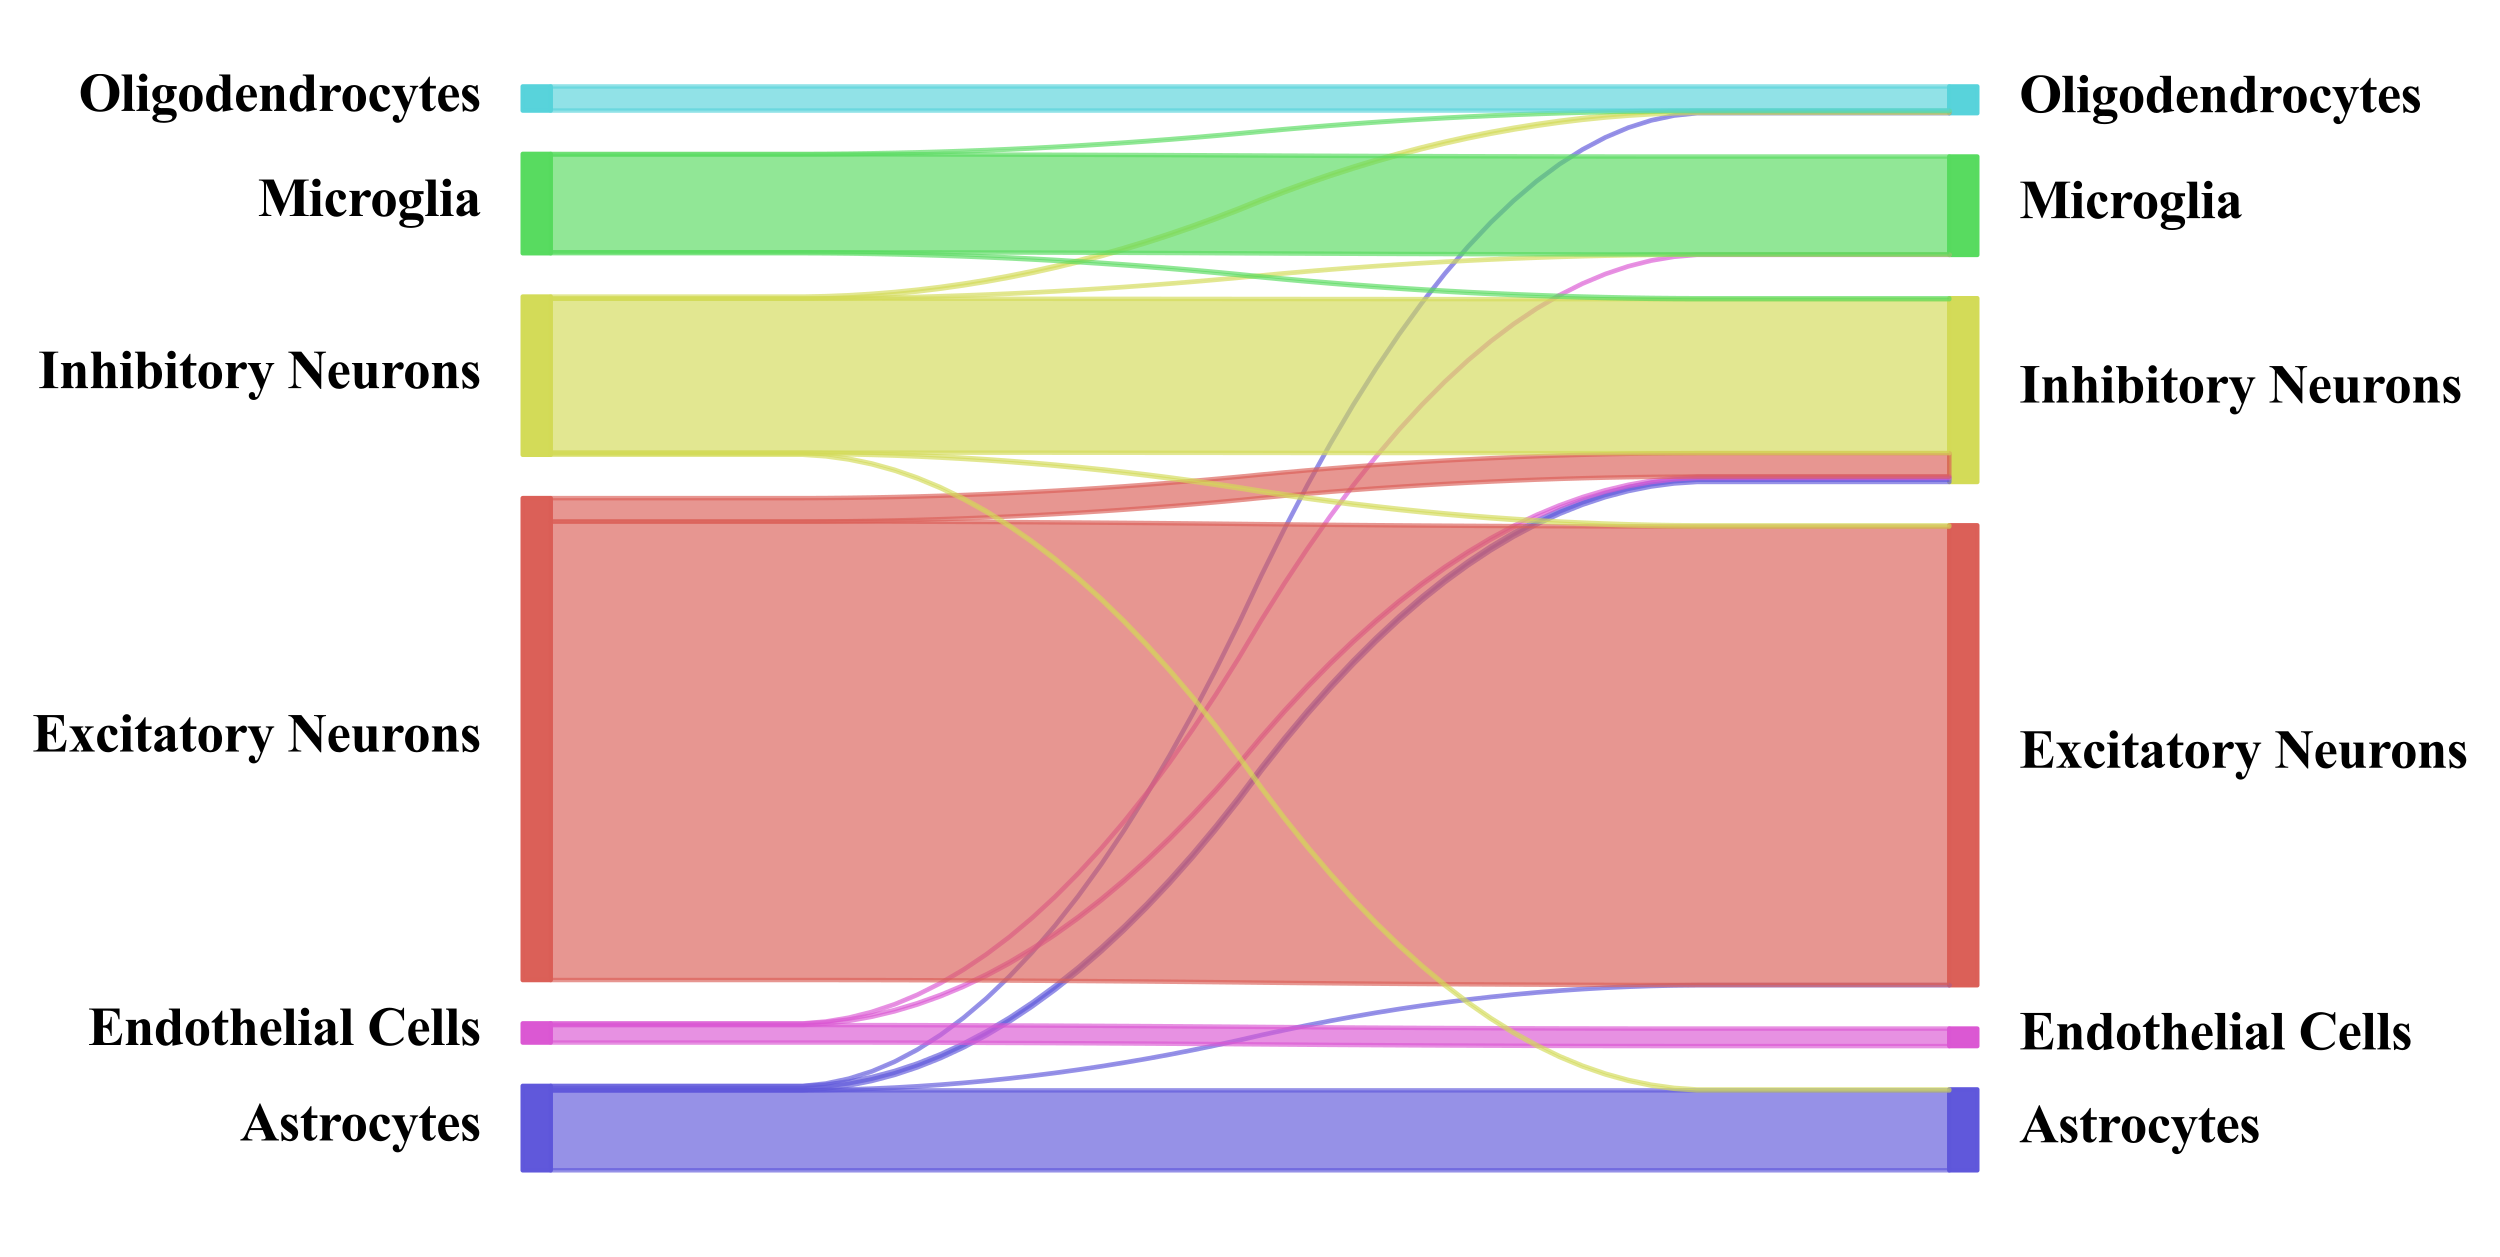 <?xml version="1.0" encoding="utf-8" standalone="no"?>
<!DOCTYPE svg PUBLIC "-//W3C//DTD SVG 1.1//EN"
  "http://www.w3.org/Graphics/SVG/1.1/DTD/svg11.dtd">
<svg xmlns:xlink="http://www.w3.org/1999/xlink" width="558.005pt" height="280.512pt" viewBox="0 0 558.005 280.512" xmlns="http://www.w3.org/2000/svg" version="1.1">
 <defs>
  <style type="text/css">*{stroke-linejoin: round; stroke-linecap: butt}</style>
 </defs>
 <g id="figure_1">
  <g id="patch_1">
   <path d="M 0 280.512 
L 558.005 280.512 
L 558.005 0 
L 0 0 
z
" style="fill: #ffffff"/>
  </g>
  <g id="axes_1">
   <g id="PolyCollection_1">
    <defs>
     <path id="mb8cf1a53da" d="M 116.675 -38.138 
L 116.675 -19.296 
L 122.918 -19.296 
L 122.918 -38.138 
L 122.918 -38.138 
L 116.675 -38.138 
z
" style="stroke: #5f57db; stroke-opacity: 0.99"/>
    </defs>
    <g clip-path="url(#p6bb2041625)">
     <use xlink:href="#mb8cf1a53da" x="0" y="280.512" style="fill: #5f57db; fill-opacity: 0.99; stroke: #5f57db; stroke-opacity: 0.99"/>
    </g>
   </g>
   <g id="PolyCollection_2">
    <defs>
     <path id="m6d876a4469" d="M 116.675 -52.089 
L 116.675 -47.814 
L 122.918 -47.814 
L 122.918 -52.089 
L 122.918 -52.089 
L 116.675 -52.089 
z
" style="stroke: #db57d3; stroke-opacity: 0.99"/>
    </defs>
    <g clip-path="url(#p6bb2041625)">
     <use xlink:href="#m6d876a4469" x="0" y="280.512" style="fill: #db57d3; fill-opacity: 0.99; stroke: #db57d3; stroke-opacity: 0.99"/>
    </g>
   </g>
   <g id="PolyCollection_3">
    <defs>
     <path id="m4d13afc62c" d="M 116.675 -169.327 
L 116.675 -61.766 
L 122.918 -61.766 
L 122.918 -169.327 
L 122.918 -169.327 
L 116.675 -169.327 
z
" style="stroke: #db5f57; stroke-opacity: 0.99"/>
    </defs>
    <g clip-path="url(#p6bb2041625)">
     <use xlink:href="#m4d13afc62c" x="0" y="280.512" style="fill: #db5f57; fill-opacity: 0.99; stroke: #db5f57; stroke-opacity: 0.99"/>
    </g>
   </g>
   <g id="PolyCollection_4">
    <defs>
     <path id="m03b1faf8b1" d="M 116.675 -214.312 
L 116.675 -179.004 
L 122.918 -179.004 
L 122.918 -214.312 
L 122.918 -214.312 
L 116.675 -214.312 
z
" style="stroke: #d3db57; stroke-opacity: 0.99"/>
    </defs>
    <g clip-path="url(#p6bb2041625)">
     <use xlink:href="#m03b1faf8b1" x="0" y="280.512" style="fill: #d3db57; fill-opacity: 0.99; stroke: #d3db57; stroke-opacity: 0.99"/>
    </g>
   </g>
   <g id="PolyCollection_5">
    <defs>
     <path id="m1edd4f7d21" d="M 116.675 -246.156 
L 116.675 -223.989 
L 122.918 -223.989 
L 122.918 -246.156 
L 122.918 -246.156 
L 116.675 -246.156 
z
" style="stroke: #57db5f; stroke-opacity: 0.99"/>
    </defs>
    <g clip-path="url(#p6bb2041625)">
     <use xlink:href="#m1edd4f7d21" x="0" y="280.512" style="fill: #57db5f; fill-opacity: 0.99; stroke: #57db5f; stroke-opacity: 0.99"/>
    </g>
   </g>
   <g id="PolyCollection_6">
    <defs>
     <path id="mcc6193d28f" d="M 116.675 -261.216 
L 116.675 -255.833 
L 122.918 -255.833 
L 122.918 -261.216 
L 122.918 -261.216 
L 116.675 -261.216 
z
" style="stroke: #57d3db; stroke-opacity: 0.99"/>
    </defs>
    <g clip-path="url(#p6bb2041625)">
     <use xlink:href="#mcc6193d28f" x="0" y="280.512" style="fill: #57d3db; fill-opacity: 0.99; stroke: #57d3db; stroke-opacity: 0.99"/>
    </g>
   </g>
   <g id="PolyCollection_7">
    <defs>
     <path id="m83fd24bbb7" d="M 435.086 -37.346 
L 435.086 -19.296 
L 441.33 -19.296 
L 441.33 -37.346 
L 441.33 -37.346 
L 435.086 -37.346 
z
" style="stroke: #5f57db; stroke-opacity: 0.99"/>
    </defs>
    <g clip-path="url(#p6bb2041625)">
     <use xlink:href="#m83fd24bbb7" x="0" y="280.512" style="fill: #5f57db; fill-opacity: 0.99; stroke: #5f57db; stroke-opacity: 0.99"/>
    </g>
   </g>
   <g id="PolyCollection_8">
    <defs>
     <path id="m422ea6303b" d="M 435.086 -50.928 
L 435.086 -47.023 
L 441.33 -47.023 
L 441.33 -50.928 
L 441.33 -50.928 
L 435.086 -50.928 
z
" style="stroke: #db57d3; stroke-opacity: 0.99"/>
    </defs>
    <g clip-path="url(#p6bb2041625)">
     <use xlink:href="#m422ea6303b" x="0" y="280.512" style="fill: #db57d3; fill-opacity: 0.99; stroke: #db57d3; stroke-opacity: 0.99"/>
    </g>
   </g>
   <g id="PolyCollection_9">
    <defs>
     <path id="m5cb28a060e" d="M 435.086 -163.258 
L 435.086 -60.605 
L 441.33 -60.605 
L 441.33 -163.258 
L 441.33 -163.258 
L 435.086 -163.258 
z
" style="stroke: #db5f57; stroke-opacity: 0.99"/>
    </defs>
    <g clip-path="url(#p6bb2041625)">
     <use xlink:href="#m5cb28a060e" x="0" y="280.512" style="fill: #db5f57; fill-opacity: 0.99; stroke: #db5f57; stroke-opacity: 0.99"/>
    </g>
   </g>
   <g id="PolyCollection_10">
    <defs>
     <path id="mfe2f0cd837" d="M 435.086 -213.943 
L 435.086 -172.935 
L 441.33 -172.935 
L 441.33 -213.943 
L 441.33 -213.943 
L 435.086 -213.943 
z
" style="stroke: #d3db57; stroke-opacity: 0.99"/>
    </defs>
    <g clip-path="url(#p6bb2041625)">
     <use xlink:href="#mfe2f0cd837" x="0" y="280.512" style="fill: #d3db57; fill-opacity: 0.99; stroke: #d3db57; stroke-opacity: 0.99"/>
    </g>
   </g>
   <g id="PolyCollection_11">
    <defs>
     <path id="m5234b02850" d="M 435.086 -245.575 
L 435.086 -223.62 
L 441.33 -223.62 
L 441.33 -245.575 
L 441.33 -245.575 
L 435.086 -245.575 
z
" style="stroke: #57db5f; stroke-opacity: 0.99"/>
    </defs>
    <g clip-path="url(#p6bb2041625)">
     <use xlink:href="#m5234b02850" x="0" y="280.512" style="fill: #57db5f; fill-opacity: 0.99; stroke: #57db5f; stroke-opacity: 0.99"/>
    </g>
   </g>
   <g id="PolyCollection_12">
    <defs>
     <path id="m12111a0596" d="M 435.086 -261.216 
L 435.086 -255.252 
L 441.33 -255.252 
L 441.33 -261.216 
L 441.33 -261.216 
L 435.086 -261.216 
z
" style="stroke: #57d3db; stroke-opacity: 0.99"/>
    </defs>
    <g clip-path="url(#p6bb2041625)">
     <use xlink:href="#m12111a0596" x="0" y="280.512" style="fill: #57d3db; fill-opacity: 0.99; stroke: #57d3db; stroke-opacity: 0.99"/>
    </g>
   </g>
   <g id="PolyCollection_13">
    <defs>
     <path id="mfe9c265b8c" d="M 122.918 -37.135 
L 122.918 -19.296 
L 128.036 -19.296 
L 133.153 -19.296 
L 138.271 -19.296 
L 143.388 -19.296 
L 148.506 -19.296 
L 153.623 -19.296 
L 158.741 -19.296 
L 163.858 -19.296 
L 168.976 -19.296 
L 174.093 -19.296 
L 179.211 -19.296 
L 184.328 -19.296 
L 189.446 -19.296 
L 194.563 -19.296 
L 199.681 -19.296 
L 204.798 -19.296 
L 209.916 -19.296 
L 215.033 -19.296 
L 220.151 -19.296 
L 225.269 -19.296 
L 230.386 -19.296 
L 235.504 -19.296 
L 240.621 -19.296 
L 245.739 -19.296 
L 250.856 -19.296 
L 255.974 -19.296 
L 261.091 -19.296 
L 266.209 -19.296 
L 271.326 -19.296 
L 276.444 -19.296 
L 281.561 -19.296 
L 286.679 -19.296 
L 291.796 -19.296 
L 296.914 -19.296 
L 302.031 -19.296 
L 307.149 -19.296 
L 312.266 -19.296 
L 317.384 -19.296 
L 322.501 -19.296 
L 327.619 -19.296 
L 332.736 -19.296 
L 337.854 -19.296 
L 342.971 -19.296 
L 348.089 -19.296 
L 353.206 -19.296 
L 358.324 -19.296 
L 363.441 -19.296 
L 368.559 -19.296 
L 373.676 -19.296 
L 378.794 -19.296 
L 383.911 -19.296 
L 389.029 -19.296 
L 394.146 -19.296 
L 399.264 -19.296 
L 404.381 -19.296 
L 409.499 -19.296 
L 414.616 -19.296 
L 419.734 -19.296 
L 424.851 -19.296 
L 429.969 -19.296 
L 435.086 -19.296 
L 435.086 -37.135 
L 435.086 -37.135 
L 429.969 -37.135 
L 424.851 -37.135 
L 419.734 -37.135 
L 414.616 -37.135 
L 409.499 -37.135 
L 404.381 -37.135 
L 399.264 -37.135 
L 394.146 -37.135 
L 389.029 -37.135 
L 383.911 -37.135 
L 378.794 -37.135 
L 373.676 -37.135 
L 368.559 -37.135 
L 363.441 -37.135 
L 358.324 -37.135 
L 353.206 -37.135 
L 348.089 -37.135 
L 342.971 -37.135 
L 337.854 -37.135 
L 332.736 -37.135 
L 327.619 -37.135 
L 322.501 -37.135 
L 317.384 -37.135 
L 312.266 -37.135 
L 307.149 -37.135 
L 302.031 -37.135 
L 296.914 -37.135 
L 291.796 -37.135 
L 286.679 -37.135 
L 281.561 -37.135 
L 276.444 -37.135 
L 271.326 -37.135 
L 266.209 -37.135 
L 261.091 -37.135 
L 255.974 -37.135 
L 250.856 -37.135 
L 245.739 -37.135 
L 240.621 -37.135 
L 235.504 -37.135 
L 230.386 -37.135 
L 225.269 -37.135 
L 220.151 -37.135 
L 215.033 -37.135 
L 209.916 -37.135 
L 204.798 -37.135 
L 199.681 -37.135 
L 194.563 -37.135 
L 189.446 -37.135 
L 184.328 -37.135 
L 179.211 -37.135 
L 174.093 -37.135 
L 168.976 -37.135 
L 163.858 -37.135 
L 158.741 -37.135 
L 153.623 -37.135 
L 148.506 -37.135 
L 143.388 -37.135 
L 138.271 -37.135 
L 133.153 -37.135 
L 128.036 -37.135 
L 122.918 -37.135 
z
" style="stroke: #5f57db; stroke-opacity: 0.65"/>
    </defs>
    <g clip-path="url(#p6bb2041625)">
     <use xlink:href="#mfe9c265b8c" x="0" y="280.512" style="fill: #5f57db; fill-opacity: 0.65; stroke: #5f57db; stroke-opacity: 0.65"/>
    </g>
   </g>
   <g id="PolyCollection_14">
    <defs>
     <path id="m7ba7adf76e" d="M 122.918 -37.188 
L 122.918 -37.135 
L 128.036 -37.135 
L 133.153 -37.135 
L 138.271 -37.135 
L 143.388 -37.135 
L 148.506 -37.135 
L 153.623 -37.135 
L 158.741 -37.135 
L 163.858 -37.135 
L 168.976 -37.135 
L 174.093 -37.135 
L 179.211 -37.135 
L 184.328 -37.194 
L 189.446 -37.311 
L 194.563 -37.487 
L 199.681 -37.722 
L 204.798 -38.015 
L 209.916 -38.367 
L 215.033 -38.778 
L 220.151 -39.247 
L 225.269 -39.775 
L 230.386 -40.362 
L 235.504 -41.007 
L 240.621 -41.712 
L 245.739 -42.474 
L 250.856 -43.296 
L 255.974 -44.176 
L 261.091 -45.115 
L 266.209 -46.112 
L 271.326 -47.168 
L 276.444 -48.283 
L 281.561 -49.457 
L 286.679 -50.572 
L 291.796 -51.628 
L 296.914 -52.625 
L 302.031 -53.564 
L 307.149 -54.444 
L 312.266 -55.266 
L 317.384 -56.028 
L 322.501 -56.733 
L 327.619 -57.378 
L 332.736 -57.965 
L 337.854 -58.493 
L 342.971 -58.962 
L 348.089 -59.373 
L 353.206 -59.725 
L 358.324 -60.018 
L 363.441 -60.253 
L 368.559 -60.429 
L 373.676 -60.546 
L 378.794 -60.605 
L 383.911 -60.605 
L 389.029 -60.605 
L 394.146 -60.605 
L 399.264 -60.605 
L 404.381 -60.605 
L 409.499 -60.605 
L 414.616 -60.605 
L 419.734 -60.605 
L 424.851 -60.605 
L 429.969 -60.605 
L 435.086 -60.605 
L 435.086 -60.658 
L 435.086 -60.658 
L 429.969 -60.658 
L 424.851 -60.658 
L 419.734 -60.658 
L 414.616 -60.658 
L 409.499 -60.658 
L 404.381 -60.658 
L 399.264 -60.658 
L 394.146 -60.658 
L 389.029 -60.658 
L 383.911 -60.658 
L 378.794 -60.658 
L 373.676 -60.599 
L 368.559 -60.482 
L 363.441 -60.306 
L 358.324 -60.071 
L 353.206 -59.778 
L 348.089 -59.426 
L 342.971 -59.015 
L 337.854 -58.546 
L 332.736 -58.018 
L 327.619 -57.431 
L 322.501 -56.785 
L 317.384 -56.081 
L 312.266 -55.318 
L 307.149 -54.497 
L 302.031 -53.617 
L 296.914 -52.678 
L 291.796 -51.681 
L 286.679 -50.624 
L 281.561 -49.51 
L 276.444 -48.336 
L 271.326 -47.221 
L 266.209 -46.165 
L 261.091 -45.168 
L 255.974 -44.229 
L 250.856 -43.349 
L 245.739 -42.527 
L 240.621 -41.764 
L 235.504 -41.06 
L 230.386 -40.415 
L 225.269 -39.828 
L 220.151 -39.3 
L 215.033 -38.831 
L 209.916 -38.42 
L 204.798 -38.068 
L 199.681 -37.774 
L 194.563 -37.54 
L 189.446 -37.364 
L 184.328 -37.246 
L 179.211 -37.188 
L 174.093 -37.188 
L 168.976 -37.188 
L 163.858 -37.188 
L 158.741 -37.188 
L 153.623 -37.188 
L 148.506 -37.188 
L 143.388 -37.188 
L 138.271 -37.188 
L 133.153 -37.188 
L 128.036 -37.188 
L 122.918 -37.188 
z
" style="stroke: #5f57db; stroke-opacity: 0.65"/>
    </defs>
    <g clip-path="url(#p6bb2041625)">
     <use xlink:href="#m7ba7adf76e" x="0" y="280.512" style="fill: #5f57db; fill-opacity: 0.65; stroke: #5f57db; stroke-opacity: 0.65"/>
    </g>
   </g>
   <g id="PolyCollection_15">
    <defs>
     <path id="mec93a87ab8" d="M 122.918 -38.085 
L 122.918 -37.188 
L 128.036 -37.188 
L 133.153 -37.188 
L 138.271 -37.188 
L 143.388 -37.188 
L 148.506 -37.188 
L 153.623 -37.188 
L 158.741 -37.188 
L 163.858 -37.188 
L 168.976 -37.188 
L 174.093 -37.188 
L 179.211 -37.188 
L 184.328 -37.527 
L 189.446 -38.206 
L 194.563 -39.224 
L 199.681 -40.581 
L 204.798 -42.278 
L 209.916 -44.314 
L 215.033 -46.69 
L 220.151 -49.405 
L 225.269 -52.459 
L 230.386 -55.853 
L 235.504 -59.586 
L 240.621 -63.658 
L 245.739 -68.07 
L 250.856 -72.821 
L 255.974 -77.912 
L 261.091 -83.342 
L 266.209 -89.111 
L 271.326 -95.22 
L 276.444 -101.667 
L 281.561 -108.455 
L 286.679 -114.903 
L 291.796 -121.011 
L 296.914 -126.781 
L 302.031 -132.211 
L 307.149 -137.301 
L 312.266 -142.052 
L 317.384 -146.464 
L 322.501 -150.536 
L 327.619 -154.269 
L 332.736 -157.663 
L 337.854 -160.717 
L 342.971 -163.432 
L 348.089 -165.808 
L 353.206 -167.844 
L 358.324 -169.541 
L 363.441 -170.898 
L 368.559 -171.917 
L 373.676 -172.595 
L 378.794 -172.935 
L 383.911 -172.935 
L 389.029 -172.935 
L 394.146 -172.935 
L 399.264 -172.935 
L 404.381 -172.935 
L 409.499 -172.935 
L 414.616 -172.935 
L 419.734 -172.935 
L 424.851 -172.935 
L 429.969 -172.935 
L 435.086 -172.935 
L 435.086 -173.832 
L 435.086 -173.832 
L 429.969 -173.832 
L 424.851 -173.832 
L 419.734 -173.832 
L 414.616 -173.832 
L 409.499 -173.832 
L 404.381 -173.832 
L 399.264 -173.832 
L 394.146 -173.832 
L 389.029 -173.832 
L 383.911 -173.832 
L 378.794 -173.832 
L 373.676 -173.493 
L 368.559 -172.814 
L 363.441 -171.796 
L 358.324 -170.438 
L 353.206 -168.741 
L 348.089 -166.705 
L 342.971 -164.33 
L 337.854 -161.615 
L 332.736 -158.56 
L 327.619 -155.167 
L 322.501 -151.434 
L 317.384 -147.361 
L 312.266 -142.949 
L 307.149 -138.198 
L 302.031 -133.108 
L 296.914 -127.678 
L 291.796 -121.909 
L 286.679 -115.8 
L 281.561 -109.352 
L 276.444 -102.565 
L 271.326 -96.117 
L 266.209 -90.008 
L 261.091 -84.239 
L 255.974 -78.809 
L 250.856 -73.718 
L 245.739 -68.967 
L 240.621 -64.556 
L 235.504 -60.483 
L 230.386 -56.75 
L 225.269 -53.356 
L 220.151 -50.302 
L 215.033 -47.587 
L 209.916 -45.212 
L 204.798 -43.175 
L 199.681 -41.479 
L 194.563 -40.121 
L 189.446 -39.103 
L 184.328 -38.424 
L 179.211 -38.085 
L 174.093 -38.085 
L 168.976 -38.085 
L 163.858 -38.085 
L 158.741 -38.085 
L 153.623 -38.085 
L 148.506 -38.085 
L 143.388 -38.085 
L 138.271 -38.085 
L 133.153 -38.085 
L 128.036 -38.085 
L 122.918 -38.085 
z
" style="stroke: #5f57db; stroke-opacity: 0.65"/>
    </defs>
    <g clip-path="url(#p6bb2041625)">
     <use xlink:href="#mec93a87ab8" x="0" y="280.512" style="fill: #5f57db; fill-opacity: 0.65; stroke: #5f57db; stroke-opacity: 0.65"/>
    </g>
   </g>
   <g id="PolyCollection_16">
    <defs>
     <path id="m56d29936a2" d="M 122.918 -38.138 
L 122.918 -38.085 
L 128.036 -38.085 
L 133.153 -38.085 
L 138.271 -38.085 
L 143.388 -38.085 
L 148.506 -38.085 
L 153.623 -38.085 
L 158.741 -38.085 
L 163.858 -38.085 
L 168.976 -38.085 
L 174.093 -38.085 
L 179.211 -38.085 
L 184.328 -38.628 
L 189.446 -39.714 
L 194.563 -41.342 
L 199.681 -43.514 
L 204.798 -46.229 
L 209.916 -49.486 
L 215.033 -53.287 
L 220.151 -57.63 
L 225.269 -62.516 
L 230.386 -67.945 
L 235.504 -73.917 
L 240.621 -80.432 
L 245.739 -87.49 
L 250.856 -95.091 
L 255.974 -103.235 
L 261.091 -111.922 
L 266.209 -121.151 
L 271.326 -130.924 
L 276.444 -141.239 
L 281.561 -152.098 
L 286.679 -162.413 
L 291.796 -172.186 
L 296.914 -181.415 
L 302.031 -190.102 
L 307.149 -198.246 
L 312.266 -205.847 
L 317.384 -212.905 
L 322.501 -219.42 
L 327.619 -225.392 
L 332.736 -230.821 
L 337.854 -235.707 
L 342.971 -240.05 
L 348.089 -243.851 
L 353.206 -247.108 
L 358.324 -249.823 
L 363.441 -251.995 
L 368.559 -253.623 
L 373.676 -254.709 
L 378.794 -255.252 
L 383.911 -255.252 
L 389.029 -255.252 
L 394.146 -255.252 
L 399.264 -255.252 
L 404.381 -255.252 
L 409.499 -255.252 
L 414.616 -255.252 
L 419.734 -255.252 
L 424.851 -255.252 
L 429.969 -255.252 
L 435.086 -255.252 
L 435.086 -255.305 
L 435.086 -255.305 
L 429.969 -255.305 
L 424.851 -255.305 
L 419.734 -255.305 
L 414.616 -255.305 
L 409.499 -255.305 
L 404.381 -255.305 
L 399.264 -255.305 
L 394.146 -255.305 
L 389.029 -255.305 
L 383.911 -255.305 
L 378.794 -255.305 
L 373.676 -254.762 
L 368.559 -253.676 
L 363.441 -252.047 
L 358.324 -249.876 
L 353.206 -247.161 
L 348.089 -243.904 
L 342.971 -240.103 
L 337.854 -235.76 
L 332.736 -230.874 
L 327.619 -225.444 
L 322.501 -219.472 
L 317.384 -212.957 
L 312.266 -205.899 
L 307.149 -198.298 
L 302.031 -190.155 
L 296.914 -181.468 
L 291.796 -172.238 
L 286.679 -162.466 
L 281.561 -152.15 
L 276.444 -141.292 
L 271.326 -130.977 
L 266.209 -121.204 
L 261.091 -111.975 
L 255.974 -103.288 
L 250.856 -95.144 
L 245.739 -87.543 
L 240.621 -80.485 
L 235.504 -73.97 
L 230.386 -67.998 
L 225.269 -62.569 
L 220.151 -57.683 
L 215.033 -53.339 
L 209.916 -49.539 
L 204.798 -46.281 
L 199.681 -43.567 
L 194.563 -41.395 
L 189.446 -39.766 
L 184.328 -38.681 
L 179.211 -38.138 
L 174.093 -38.138 
L 168.976 -38.138 
L 163.858 -38.138 
L 158.741 -38.138 
L 153.623 -38.138 
L 148.506 -38.138 
L 143.388 -38.138 
L 138.271 -38.138 
L 133.153 -38.138 
L 128.036 -38.138 
L 122.918 -38.138 
z
" style="stroke: #5f57db; stroke-opacity: 0.65"/>
    </defs>
    <g clip-path="url(#p6bb2041625)">
     <use xlink:href="#m56d29936a2" x="0" y="280.512" style="fill: #5f57db; fill-opacity: 0.65; stroke: #5f57db; stroke-opacity: 0.65"/>
    </g>
   </g>
   <g id="PolyCollection_17">
    <defs>
     <path id="m0972db5e96" d="M 122.918 -51.72 
L 122.918 -47.814 
L 128.036 -47.814 
L 133.153 -47.814 
L 138.271 -47.814 
L 143.388 -47.814 
L 148.506 -47.814 
L 153.623 -47.814 
L 158.741 -47.814 
L 163.858 -47.814 
L 168.976 -47.814 
L 174.093 -47.814 
L 179.211 -47.814 
L 184.328 -47.812 
L 189.446 -47.809 
L 194.563 -47.803 
L 199.681 -47.795 
L 204.798 -47.785 
L 209.916 -47.773 
L 215.033 -47.759 
L 220.151 -47.743 
L 225.269 -47.725 
L 230.386 -47.706 
L 235.504 -47.684 
L 240.621 -47.66 
L 245.739 -47.634 
L 250.856 -47.607 
L 255.974 -47.577 
L 261.091 -47.545 
L 266.209 -47.512 
L 271.326 -47.476 
L 276.444 -47.438 
L 281.561 -47.399 
L 286.679 -47.361 
L 291.796 -47.326 
L 296.914 -47.292 
L 302.031 -47.26 
L 307.149 -47.231 
L 312.266 -47.203 
L 317.384 -47.177 
L 322.501 -47.153 
L 327.619 -47.132 
L 332.736 -47.112 
L 337.854 -47.094 
L 342.971 -47.078 
L 348.089 -47.064 
L 353.206 -47.052 
L 358.324 -47.043 
L 363.441 -47.035 
L 368.559 -47.029 
L 373.676 -47.025 
L 378.794 -47.023 
L 383.911 -47.023 
L 389.029 -47.023 
L 394.146 -47.023 
L 399.264 -47.023 
L 404.381 -47.023 
L 409.499 -47.023 
L 414.616 -47.023 
L 419.734 -47.023 
L 424.851 -47.023 
L 429.969 -47.023 
L 435.086 -47.023 
L 435.086 -50.928 
L 435.086 -50.928 
L 429.969 -50.928 
L 424.851 -50.928 
L 419.734 -50.928 
L 414.616 -50.928 
L 409.499 -50.928 
L 404.381 -50.928 
L 399.264 -50.928 
L 394.146 -50.928 
L 389.029 -50.928 
L 383.911 -50.928 
L 378.794 -50.928 
L 373.676 -50.93 
L 368.559 -50.934 
L 363.441 -50.94 
L 358.324 -50.948 
L 353.206 -50.958 
L 348.089 -50.97 
L 342.971 -50.984 
L 337.854 -51 
L 332.736 -51.017 
L 327.619 -51.037 
L 322.501 -51.059 
L 317.384 -51.083 
L 312.266 -51.108 
L 307.149 -51.136 
L 302.031 -51.166 
L 296.914 -51.198 
L 291.796 -51.231 
L 286.679 -51.267 
L 281.561 -51.304 
L 276.444 -51.344 
L 271.326 -51.382 
L 266.209 -51.417 
L 261.091 -51.451 
L 255.974 -51.483 
L 250.856 -51.512 
L 245.739 -51.54 
L 240.621 -51.566 
L 235.504 -51.589 
L 230.386 -51.611 
L 225.269 -51.631 
L 220.151 -51.649 
L 215.033 -51.665 
L 209.916 -51.678 
L 204.798 -51.69 
L 199.681 -51.7 
L 194.563 -51.708 
L 189.446 -51.714 
L 184.328 -51.718 
L 179.211 -51.72 
L 174.093 -51.72 
L 168.976 -51.72 
L 163.858 -51.72 
L 158.741 -51.72 
L 153.623 -51.72 
L 148.506 -51.72 
L 143.388 -51.72 
L 138.271 -51.72 
L 133.153 -51.72 
L 128.036 -51.72 
L 122.918 -51.72 
z
" style="stroke: #db57d3; stroke-opacity: 0.65"/>
    </defs>
    <g clip-path="url(#p6bb2041625)">
     <use xlink:href="#m0972db5e96" x="0" y="280.512" style="fill: #db57d3; fill-opacity: 0.65; stroke: #db57d3; stroke-opacity: 0.65"/>
    </g>
   </g>
   <g id="PolyCollection_18">
    <defs>
     <path id="m2b7371c184" d="M 122.918 -52.037 
L 122.918 -51.72 
L 128.036 -51.72 
L 133.153 -51.72 
L 138.271 -51.72 
L 143.388 -51.72 
L 148.506 -51.72 
L 153.623 -51.72 
L 158.741 -51.72 
L 163.858 -51.72 
L 168.976 -51.72 
L 174.093 -51.72 
L 179.211 -51.72 
L 184.328 -52.025 
L 189.446 -52.636 
L 194.563 -53.552 
L 199.681 -54.773 
L 204.798 -56.299 
L 209.916 -58.131 
L 215.033 -60.268 
L 220.151 -62.71 
L 225.269 -65.458 
L 230.386 -68.51 
L 235.504 -71.868 
L 240.621 -75.532 
L 245.739 -79.5 
L 250.856 -83.774 
L 255.974 -88.354 
L 261.091 -93.238 
L 266.209 -98.428 
L 271.326 -103.923 
L 276.444 -109.723 
L 281.561 -115.829 
L 286.679 -121.629 
L 291.796 -127.124 
L 296.914 -132.314 
L 302.031 -137.198 
L 307.149 -141.778 
L 312.266 -146.051 
L 317.384 -150.02 
L 322.501 -153.683 
L 327.619 -157.042 
L 332.736 -160.094 
L 337.854 -162.842 
L 342.971 -165.284 
L 348.089 -167.421 
L 353.206 -169.253 
L 358.324 -170.779 
L 363.441 -172 
L 368.559 -172.916 
L 373.676 -173.527 
L 378.794 -173.832 
L 383.911 -173.832 
L 389.029 -173.832 
L 394.146 -173.832 
L 399.264 -173.832 
L 404.381 -173.832 
L 409.499 -173.832 
L 414.616 -173.832 
L 419.734 -173.832 
L 424.851 -173.832 
L 429.969 -173.832 
L 435.086 -173.832 
L 435.086 -174.149 
L 435.086 -174.149 
L 429.969 -174.149 
L 424.851 -174.149 
L 419.734 -174.149 
L 414.616 -174.149 
L 409.499 -174.149 
L 404.381 -174.149 
L 399.264 -174.149 
L 394.146 -174.149 
L 389.029 -174.149 
L 383.911 -174.149 
L 378.794 -174.149 
L 373.676 -173.843 
L 368.559 -173.233 
L 363.441 -172.317 
L 358.324 -171.096 
L 353.206 -169.569 
L 348.089 -167.738 
L 342.971 -165.601 
L 337.854 -163.158 
L 332.736 -160.411 
L 327.619 -157.358 
L 322.501 -154 
L 317.384 -150.337 
L 312.266 -146.368 
L 307.149 -142.094 
L 302.031 -137.515 
L 296.914 -132.631 
L 291.796 -127.441 
L 286.679 -121.946 
L 281.561 -116.145 
L 276.444 -110.04 
L 271.326 -104.24 
L 266.209 -98.744 
L 261.091 -93.555 
L 255.974 -88.67 
L 250.856 -84.091 
L 245.739 -79.817 
L 240.621 -75.848 
L 235.504 -72.185 
L 230.386 -68.827 
L 225.269 -65.774 
L 220.151 -63.027 
L 215.033 -60.585 
L 209.916 -58.448 
L 204.798 -56.616 
L 199.681 -55.089 
L 194.563 -53.868 
L 189.446 -52.953 
L 184.328 -52.342 
L 179.211 -52.037 
L 174.093 -52.037 
L 168.976 -52.037 
L 163.858 -52.037 
L 158.741 -52.037 
L 153.623 -52.037 
L 148.506 -52.037 
L 143.388 -52.037 
L 138.271 -52.037 
L 133.153 -52.037 
L 128.036 -52.037 
L 122.918 -52.037 
z
" style="stroke: #db57d3; stroke-opacity: 0.65"/>
    </defs>
    <g clip-path="url(#p6bb2041625)">
     <use xlink:href="#m2b7371c184" x="0" y="280.512" style="fill: #db57d3; fill-opacity: 0.65; stroke: #db57d3; stroke-opacity: 0.65"/>
    </g>
   </g>
   <g id="PolyCollection_19">
    <defs>
     <path id="mee62f85fce" d="M 122.918 -52.089 
L 122.918 -52.037 
L 128.036 -52.037 
L 133.153 -52.037 
L 138.271 -52.037 
L 143.388 -52.037 
L 148.506 -52.037 
L 153.623 -52.037 
L 158.741 -52.037 
L 163.858 -52.037 
L 168.976 -52.037 
L 174.093 -52.037 
L 179.211 -52.037 
L 184.328 -52.466 
L 189.446 -53.324 
L 194.563 -54.61 
L 199.681 -56.326 
L 204.798 -58.471 
L 209.916 -61.045 
L 215.033 -64.047 
L 220.151 -67.479 
L 225.269 -71.34 
L 230.386 -75.629 
L 235.504 -80.348 
L 240.621 -85.495 
L 245.739 -91.072 
L 250.856 -97.077 
L 255.974 -103.512 
L 261.091 -110.375 
L 266.209 -117.667 
L 271.326 -125.388 
L 276.444 -133.539 
L 281.561 -142.118 
L 286.679 -150.268 
L 291.796 -157.989 
L 296.914 -165.282 
L 302.031 -172.145 
L 307.149 -178.579 
L 312.266 -184.585 
L 317.384 -190.161 
L 322.501 -195.309 
L 327.619 -200.027 
L 332.736 -204.317 
L 337.854 -208.177 
L 342.971 -211.609 
L 348.089 -214.612 
L 353.206 -217.185 
L 358.324 -219.33 
L 363.441 -221.046 
L 368.559 -222.333 
L 373.676 -223.191 
L 378.794 -223.62 
L 383.911 -223.62 
L 389.029 -223.62 
L 394.146 -223.62 
L 399.264 -223.62 
L 404.381 -223.62 
L 409.499 -223.62 
L 414.616 -223.62 
L 419.734 -223.62 
L 424.851 -223.62 
L 429.969 -223.62 
L 435.086 -223.62 
L 435.086 -223.673 
L 435.086 -223.673 
L 429.969 -223.673 
L 424.851 -223.673 
L 419.734 -223.673 
L 414.616 -223.673 
L 409.499 -223.673 
L 404.381 -223.673 
L 399.264 -223.673 
L 394.146 -223.673 
L 389.029 -223.673 
L 383.911 -223.673 
L 378.794 -223.673 
L 373.676 -223.244 
L 368.559 -222.386 
L 363.441 -221.099 
L 358.324 -219.383 
L 353.206 -217.238 
L 348.089 -214.664 
L 342.971 -211.662 
L 337.854 -208.23 
L 332.736 -204.369 
L 327.619 -200.08 
L 322.501 -195.361 
L 317.384 -190.214 
L 312.266 -184.637 
L 307.149 -178.632 
L 302.031 -172.198 
L 296.914 -165.334 
L 291.796 -158.042 
L 286.679 -150.321 
L 281.561 -142.171 
L 276.444 -133.591 
L 271.326 -125.441 
L 266.209 -117.72 
L 261.091 -110.428 
L 255.974 -103.564 
L 250.856 -97.13 
L 245.739 -91.125 
L 240.621 -85.548 
L 235.504 -80.401 
L 230.386 -75.682 
L 225.269 -71.393 
L 220.151 -67.532 
L 215.033 -64.1 
L 209.916 -61.098 
L 204.798 -58.524 
L 199.681 -56.379 
L 194.563 -54.663 
L 189.446 -53.376 
L 184.328 -52.518 
L 179.211 -52.089 
L 174.093 -52.089 
L 168.976 -52.089 
L 163.858 -52.089 
L 158.741 -52.089 
L 153.623 -52.089 
L 148.506 -52.089 
L 143.388 -52.089 
L 138.271 -52.089 
L 133.153 -52.089 
L 128.036 -52.089 
L 122.918 -52.089 
z
" style="stroke: #db57d3; stroke-opacity: 0.65"/>
    </defs>
    <g clip-path="url(#p6bb2041625)">
     <use xlink:href="#mee62f85fce" x="0" y="280.512" style="fill: #db57d3; fill-opacity: 0.65; stroke: #db57d3; stroke-opacity: 0.65"/>
    </g>
   </g>
   <g id="PolyCollection_20">
    <defs>
     <path id="mbca1d64fd5" d="M 122.918 -164.102 
L 122.918 -61.766 
L 128.036 -61.766 
L 133.153 -61.766 
L 138.271 -61.766 
L 143.388 -61.766 
L 148.506 -61.766 
L 153.623 -61.766 
L 158.741 -61.766 
L 163.858 -61.766 
L 168.976 -61.766 
L 174.093 -61.766 
L 179.211 -61.766 
L 184.328 -61.763 
L 189.446 -61.758 
L 194.563 -61.75 
L 199.681 -61.739 
L 204.798 -61.725 
L 209.916 -61.708 
L 215.033 -61.689 
L 220.151 -61.667 
L 225.269 -61.642 
L 230.386 -61.614 
L 235.504 -61.583 
L 240.621 -61.55 
L 245.739 -61.514 
L 250.856 -61.475 
L 255.974 -61.434 
L 261.091 -61.389 
L 266.209 -61.342 
L 271.326 -61.292 
L 276.444 -61.24 
L 281.561 -61.184 
L 286.679 -61.132 
L 291.796 -61.082 
L 296.914 -61.035 
L 302.031 -60.99 
L 307.149 -60.949 
L 312.266 -60.91 
L 317.384 -60.874 
L 322.501 -60.841 
L 327.619 -60.81 
L 332.736 -60.783 
L 337.854 -60.758 
L 342.971 -60.736 
L 348.089 -60.716 
L 353.206 -60.699 
L 358.324 -60.686 
L 363.441 -60.675 
L 368.559 -60.666 
L 373.676 -60.661 
L 378.794 -60.658 
L 383.911 -60.658 
L 389.029 -60.658 
L 394.146 -60.658 
L 399.264 -60.658 
L 404.381 -60.658 
L 409.499 -60.658 
L 414.616 -60.658 
L 419.734 -60.658 
L 424.851 -60.658 
L 429.969 -60.658 
L 435.086 -60.658 
L 435.086 -162.994 
L 435.086 -162.994 
L 429.969 -162.994 
L 424.851 -162.994 
L 419.734 -162.994 
L 414.616 -162.994 
L 409.499 -162.994 
L 404.381 -162.994 
L 399.264 -162.994 
L 394.146 -162.994 
L 389.029 -162.994 
L 383.911 -162.994 
L 378.794 -162.994 
L 373.676 -162.997 
L 368.559 -163.002 
L 363.441 -163.011 
L 358.324 -163.022 
L 353.206 -163.036 
L 348.089 -163.052 
L 342.971 -163.072 
L 337.854 -163.094 
L 332.736 -163.119 
L 327.619 -163.146 
L 322.501 -163.177 
L 317.384 -163.21 
L 312.266 -163.246 
L 307.149 -163.285 
L 302.031 -163.326 
L 296.914 -163.371 
L 291.796 -163.418 
L 286.679 -163.468 
L 281.561 -163.52 
L 276.444 -163.576 
L 271.326 -163.628 
L 266.209 -163.678 
L 261.091 -163.725 
L 255.974 -163.77 
L 250.856 -163.811 
L 245.739 -163.85 
L 240.621 -163.886 
L 235.504 -163.919 
L 230.386 -163.95 
L 225.269 -163.978 
L 220.151 -164.003 
L 215.033 -164.025 
L 209.916 -164.044 
L 204.798 -164.061 
L 199.681 -164.075 
L 194.563 -164.086 
L 189.446 -164.094 
L 184.328 -164.1 
L 179.211 -164.102 
L 174.093 -164.102 
L 168.976 -164.102 
L 163.858 -164.102 
L 158.741 -164.102 
L 153.623 -164.102 
L 148.506 -164.102 
L 143.388 -164.102 
L 138.271 -164.102 
L 133.153 -164.102 
L 128.036 -164.102 
L 122.918 -164.102 
z
" style="stroke: #db5f57; stroke-opacity: 0.65"/>
    </defs>
    <g clip-path="url(#p6bb2041625)">
     <use xlink:href="#mbca1d64fd5" x="0" y="280.512" style="fill: #db5f57; fill-opacity: 0.65; stroke: #db5f57; stroke-opacity: 0.65"/>
    </g>
   </g>
   <g id="PolyCollection_21">
    <defs>
     <path id="m8ea3f71501" d="M 122.918 -169.327 
L 122.918 -164.102 
L 128.036 -164.102 
L 133.153 -164.102 
L 138.271 -164.102 
L 143.388 -164.102 
L 148.506 -164.102 
L 153.623 -164.102 
L 158.741 -164.102 
L 163.858 -164.102 
L 168.976 -164.102 
L 174.093 -164.102 
L 179.211 -164.102 
L 184.328 -164.127 
L 189.446 -164.178 
L 194.563 -164.253 
L 199.681 -164.353 
L 204.798 -164.479 
L 209.916 -164.63 
L 215.033 -164.806 
L 220.151 -165.006 
L 225.269 -165.233 
L 230.386 -165.484 
L 235.504 -165.76 
L 240.621 -166.061 
L 245.739 -166.388 
L 250.856 -166.739 
L 255.974 -167.116 
L 261.091 -167.518 
L 266.209 -167.945 
L 271.326 -168.397 
L 276.444 -168.874 
L 281.561 -169.377 
L 286.679 -169.854 
L 291.796 -170.306 
L 296.914 -170.733 
L 302.031 -171.135 
L 307.149 -171.511 
L 312.266 -171.863 
L 317.384 -172.19 
L 322.501 -172.491 
L 327.619 -172.767 
L 332.736 -173.018 
L 337.854 -173.244 
L 342.971 -173.445 
L 348.089 -173.621 
L 353.206 -173.772 
L 358.324 -173.897 
L 363.441 -173.998 
L 368.559 -174.073 
L 373.676 -174.123 
L 378.794 -174.149 
L 383.911 -174.149 
L 389.029 -174.149 
L 394.146 -174.149 
L 399.264 -174.149 
L 404.381 -174.149 
L 409.499 -174.149 
L 414.616 -174.149 
L 419.734 -174.149 
L 424.851 -174.149 
L 429.969 -174.149 
L 435.086 -174.149 
L 435.086 -179.374 
L 435.086 -179.374 
L 429.969 -179.374 
L 424.851 -179.374 
L 419.734 -179.374 
L 414.616 -179.374 
L 409.499 -179.374 
L 404.381 -179.374 
L 399.264 -179.374 
L 394.146 -179.374 
L 389.029 -179.374 
L 383.911 -179.374 
L 378.794 -179.374 
L 373.676 -179.348 
L 368.559 -179.298 
L 363.441 -179.223 
L 358.324 -179.122 
L 353.206 -178.997 
L 348.089 -178.846 
L 342.971 -178.67 
L 337.854 -178.469 
L 332.736 -178.243 
L 327.619 -177.992 
L 322.501 -177.716 
L 317.384 -177.415 
L 312.266 -177.088 
L 307.149 -176.736 
L 302.031 -176.36 
L 296.914 -175.958 
L 291.796 -175.531 
L 286.679 -175.079 
L 281.561 -174.602 
L 276.444 -174.099 
L 271.326 -173.622 
L 266.209 -173.17 
L 261.091 -172.743 
L 255.974 -172.341 
L 250.856 -171.964 
L 245.739 -171.613 
L 240.621 -171.286 
L 235.504 -170.985 
L 230.386 -170.709 
L 225.269 -170.458 
L 220.151 -170.231 
L 215.033 -170.031 
L 209.916 -169.855 
L 204.798 -169.704 
L 199.681 -169.578 
L 194.563 -169.478 
L 189.446 -169.403 
L 184.328 -169.352 
L 179.211 -169.327 
L 174.093 -169.327 
L 168.976 -169.327 
L 163.858 -169.327 
L 158.741 -169.327 
L 153.623 -169.327 
L 148.506 -169.327 
L 143.388 -169.327 
L 138.271 -169.327 
L 133.153 -169.327 
L 128.036 -169.327 
L 122.918 -169.327 
z
" style="stroke: #db5f57; stroke-opacity: 0.65"/>
    </defs>
    <g clip-path="url(#p6bb2041625)">
     <use xlink:href="#m8ea3f71501" x="0" y="280.512" style="fill: #db5f57; fill-opacity: 0.65; stroke: #db5f57; stroke-opacity: 0.65"/>
    </g>
   </g>
   <g id="PolyCollection_22">
    <defs>
     <path id="m2803760b98" d="M 122.918 -179.215 
L 122.918 -179.004 
L 128.036 -179.004 
L 133.153 -179.004 
L 138.271 -179.004 
L 143.388 -179.004 
L 148.506 -179.004 
L 153.623 -179.004 
L 158.741 -179.004 
L 163.858 -179.004 
L 168.976 -179.004 
L 174.093 -179.004 
L 179.211 -179.004 
L 184.328 -178.649 
L 189.446 -177.94 
L 194.563 -176.876 
L 199.681 -175.457 
L 204.798 -173.684 
L 209.916 -171.556 
L 215.033 -169.073 
L 220.151 -166.236 
L 225.269 -163.044 
L 230.386 -159.497 
L 235.504 -155.596 
L 240.621 -151.34 
L 245.739 -146.729 
L 250.856 -141.763 
L 255.974 -136.443 
L 261.091 -130.769 
L 266.209 -124.739 
L 271.326 -118.355 
L 276.444 -111.616 
L 281.561 -104.523 
L 286.679 -97.784 
L 291.796 -91.4 
L 296.914 -85.37 
L 302.031 -79.696 
L 307.149 -74.376 
L 312.266 -69.41 
L 317.384 -64.799 
L 322.501 -60.543 
L 327.619 -56.642 
L 332.736 -53.095 
L 337.854 -49.903 
L 342.971 -47.066 
L 348.089 -44.583 
L 353.206 -42.455 
L 358.324 -40.682 
L 363.441 -39.263 
L 368.559 -38.199 
L 373.676 -37.49 
L 378.794 -37.135 
L 383.911 -37.135 
L 389.029 -37.135 
L 394.146 -37.135 
L 399.264 -37.135 
L 404.381 -37.135 
L 409.499 -37.135 
L 414.616 -37.135 
L 419.734 -37.135 
L 424.851 -37.135 
L 429.969 -37.135 
L 435.086 -37.135 
L 435.086 -37.346 
L 435.086 -37.346 
L 429.969 -37.346 
L 424.851 -37.346 
L 419.734 -37.346 
L 414.616 -37.346 
L 409.499 -37.346 
L 404.381 -37.346 
L 399.264 -37.346 
L 394.146 -37.346 
L 389.029 -37.346 
L 383.911 -37.346 
L 378.794 -37.346 
L 373.676 -37.701 
L 368.559 -38.41 
L 363.441 -39.474 
L 358.324 -40.893 
L 353.206 -42.666 
L 348.089 -44.794 
L 342.971 -47.277 
L 337.854 -50.114 
L 332.736 -53.306 
L 327.619 -56.853 
L 322.501 -60.754 
L 317.384 -65.01 
L 312.266 -69.621 
L 307.149 -74.587 
L 302.031 -79.907 
L 296.914 -85.582 
L 291.796 -91.611 
L 286.679 -97.995 
L 281.561 -104.734 
L 276.444 -111.827 
L 271.326 -118.566 
L 266.209 -124.95 
L 261.091 -130.98 
L 255.974 -136.654 
L 250.856 -141.975 
L 245.739 -146.94 
L 240.621 -151.551 
L 235.504 -155.807 
L 230.386 -159.708 
L 225.269 -163.255 
L 220.151 -166.447 
L 215.033 -169.284 
L 209.916 -171.767 
L 204.798 -173.895 
L 199.681 -175.668 
L 194.563 -177.087 
L 189.446 -178.151 
L 184.328 -178.861 
L 179.211 -179.215 
L 174.093 -179.215 
L 168.976 -179.215 
L 163.858 -179.215 
L 158.741 -179.215 
L 153.623 -179.215 
L 148.506 -179.215 
L 143.388 -179.215 
L 138.271 -179.215 
L 133.153 -179.215 
L 128.036 -179.215 
L 122.918 -179.215 
z
" style="stroke: #d3db57; stroke-opacity: 0.65"/>
    </defs>
    <g clip-path="url(#p6bb2041625)">
     <use xlink:href="#m2803760b98" x="0" y="280.512" style="fill: #d3db57; fill-opacity: 0.65; stroke: #d3db57; stroke-opacity: 0.65"/>
    </g>
   </g>
   <g id="PolyCollection_23">
    <defs>
     <path id="m707d35c666" d="M 122.918 -179.479 
L 122.918 -179.215 
L 128.036 -179.215 
L 133.153 -179.215 
L 138.271 -179.215 
L 143.388 -179.215 
L 148.506 -179.215 
L 153.623 -179.215 
L 158.741 -179.215 
L 163.858 -179.215 
L 168.976 -179.215 
L 174.093 -179.215 
L 179.211 -179.215 
L 184.328 -179.175 
L 189.446 -179.094 
L 194.563 -178.972 
L 199.681 -178.81 
L 204.798 -178.607 
L 209.916 -178.364 
L 215.033 -178.08 
L 220.151 -177.755 
L 225.269 -177.39 
L 230.386 -176.985 
L 235.504 -176.539 
L 240.621 -176.052 
L 245.739 -175.525 
L 250.856 -174.957 
L 255.974 -174.349 
L 261.091 -173.7 
L 266.209 -173.011 
L 271.326 -172.281 
L 276.444 -171.51 
L 281.561 -170.699 
L 286.679 -169.929 
L 291.796 -169.199 
L 296.914 -168.509 
L 302.031 -167.86 
L 307.149 -167.252 
L 312.266 -166.684 
L 317.384 -166.157 
L 322.501 -165.67 
L 327.619 -165.224 
L 332.736 -164.819 
L 337.854 -164.454 
L 342.971 -164.129 
L 348.089 -163.846 
L 353.206 -163.602 
L 358.324 -163.4 
L 363.441 -163.237 
L 368.559 -163.116 
L 373.676 -163.035 
L 378.794 -162.994 
L 383.911 -162.994 
L 389.029 -162.994 
L 394.146 -162.994 
L 399.264 -162.994 
L 404.381 -162.994 
L 409.499 -162.994 
L 414.616 -162.994 
L 419.734 -162.994 
L 424.851 -162.994 
L 429.969 -162.994 
L 435.086 -162.994 
L 435.086 -163.258 
L 435.086 -163.258 
L 429.969 -163.258 
L 424.851 -163.258 
L 419.734 -163.258 
L 414.616 -163.258 
L 409.499 -163.258 
L 404.381 -163.258 
L 399.264 -163.258 
L 394.146 -163.258 
L 389.029 -163.258 
L 383.911 -163.258 
L 378.794 -163.258 
L 373.676 -163.298 
L 368.559 -163.38 
L 363.441 -163.501 
L 358.324 -163.663 
L 353.206 -163.866 
L 348.089 -164.109 
L 342.971 -164.393 
L 337.854 -164.718 
L 332.736 -165.083 
L 327.619 -165.488 
L 322.501 -165.934 
L 317.384 -166.421 
L 312.266 -166.948 
L 307.149 -167.516 
L 302.031 -168.124 
L 296.914 -168.773 
L 291.796 -169.462 
L 286.679 -170.192 
L 281.561 -170.963 
L 276.444 -171.774 
L 271.326 -172.545 
L 266.209 -173.274 
L 261.091 -173.964 
L 255.974 -174.613 
L 250.856 -175.221 
L 245.739 -175.789 
L 240.621 -176.316 
L 235.504 -176.803 
L 230.386 -177.249 
L 225.269 -177.654 
L 220.151 -178.019 
L 215.033 -178.344 
L 209.916 -178.627 
L 204.798 -178.871 
L 199.681 -179.074 
L 194.563 -179.236 
L 189.446 -179.357 
L 184.328 -179.439 
L 179.211 -179.479 
L 174.093 -179.479 
L 168.976 -179.479 
L 163.858 -179.479 
L 158.741 -179.479 
L 153.623 -179.479 
L 148.506 -179.479 
L 143.388 -179.479 
L 138.271 -179.479 
L 133.153 -179.479 
L 128.036 -179.479 
L 122.918 -179.479 
z
" style="stroke: #d3db57; stroke-opacity: 0.65"/>
    </defs>
    <g clip-path="url(#p6bb2041625)">
     <use xlink:href="#m707d35c666" x="0" y="280.512" style="fill: #d3db57; fill-opacity: 0.65; stroke: #d3db57; stroke-opacity: 0.65"/>
    </g>
   </g>
   <g id="PolyCollection_24">
    <defs>
     <path id="m180b7abe30" d="M 122.918 -213.837 
L 122.918 -179.479 
L 128.036 -179.479 
L 133.153 -179.479 
L 138.271 -179.479 
L 143.388 -179.479 
L 148.506 -179.479 
L 153.623 -179.479 
L 158.741 -179.479 
L 163.858 -179.479 
L 168.976 -179.479 
L 174.093 -179.479 
L 179.211 -179.479 
L 184.328 -179.479 
L 189.446 -179.478 
L 194.563 -179.478 
L 199.681 -179.476 
L 204.798 -179.475 
L 209.916 -179.474 
L 215.033 -179.472 
L 220.151 -179.47 
L 225.269 -179.467 
L 230.386 -179.465 
L 235.504 -179.462 
L 240.621 -179.459 
L 245.739 -179.455 
L 250.856 -179.451 
L 255.974 -179.447 
L 261.091 -179.443 
L 266.209 -179.439 
L 271.326 -179.434 
L 276.444 -179.429 
L 281.561 -179.424 
L 286.679 -179.419 
L 291.796 -179.414 
L 296.914 -179.409 
L 302.031 -179.405 
L 307.149 -179.401 
L 312.266 -179.398 
L 317.384 -179.394 
L 322.501 -179.391 
L 327.619 -179.388 
L 332.736 -179.385 
L 337.854 -179.383 
L 342.971 -179.381 
L 348.089 -179.379 
L 353.206 -179.378 
L 358.324 -179.376 
L 363.441 -179.375 
L 368.559 -179.374 
L 373.676 -179.374 
L 378.794 -179.374 
L 383.911 -179.374 
L 389.029 -179.374 
L 394.146 -179.374 
L 399.264 -179.374 
L 404.381 -179.374 
L 409.499 -179.374 
L 414.616 -179.374 
L 419.734 -179.374 
L 424.851 -179.374 
L 429.969 -179.374 
L 435.086 -179.374 
L 435.086 -213.732 
L 435.086 -213.732 
L 429.969 -213.732 
L 424.851 -213.732 
L 419.734 -213.732 
L 414.616 -213.732 
L 409.499 -213.732 
L 404.381 -213.732 
L 399.264 -213.732 
L 394.146 -213.732 
L 389.029 -213.732 
L 383.911 -213.732 
L 378.794 -213.732 
L 373.676 -213.732 
L 368.559 -213.733 
L 363.441 -213.733 
L 358.324 -213.734 
L 353.206 -213.736 
L 348.089 -213.737 
L 342.971 -213.739 
L 337.854 -213.741 
L 332.736 -213.744 
L 327.619 -213.746 
L 322.501 -213.749 
L 317.384 -213.752 
L 312.266 -213.756 
L 307.149 -213.76 
L 302.031 -213.764 
L 296.914 -213.768 
L 291.796 -213.772 
L 286.679 -213.777 
L 281.561 -213.782 
L 276.444 -213.787 
L 271.326 -213.792 
L 266.209 -213.797 
L 261.091 -213.802 
L 255.974 -213.806 
L 250.856 -213.81 
L 245.739 -213.813 
L 240.621 -213.817 
L 235.504 -213.82 
L 230.386 -213.823 
L 225.269 -213.826 
L 220.151 -213.828 
L 215.033 -213.83 
L 209.916 -213.832 
L 204.798 -213.833 
L 199.681 -213.835 
L 194.563 -213.836 
L 189.446 -213.837 
L 184.328 -213.837 
L 179.211 -213.837 
L 174.093 -213.837 
L 168.976 -213.837 
L 163.858 -213.837 
L 158.741 -213.837 
L 153.623 -213.837 
L 148.506 -213.837 
L 143.388 -213.837 
L 138.271 -213.837 
L 133.153 -213.837 
L 128.036 -213.837 
L 122.918 -213.837 
z
" style="stroke: #d3db57; stroke-opacity: 0.65"/>
    </defs>
    <g clip-path="url(#p6bb2041625)">
     <use xlink:href="#m180b7abe30" x="0" y="280.512" style="fill: #d3db57; fill-opacity: 0.65; stroke: #d3db57; stroke-opacity: 0.65"/>
    </g>
   </g>
   <g id="PolyCollection_25">
    <defs>
     <path id="m37503a8a5f" d="M 122.918 -213.89 
L 122.918 -213.837 
L 128.036 -213.837 
L 133.153 -213.837 
L 138.271 -213.837 
L 143.388 -213.837 
L 148.506 -213.837 
L 153.623 -213.837 
L 158.741 -213.837 
L 163.858 -213.837 
L 168.976 -213.837 
L 174.093 -213.837 
L 179.211 -213.837 
L 184.328 -213.862 
L 189.446 -213.911 
L 194.563 -213.985 
L 199.681 -214.083 
L 204.798 -214.206 
L 209.916 -214.354 
L 215.033 -214.526 
L 220.151 -214.723 
L 225.269 -214.944 
L 230.386 -215.19 
L 235.504 -215.46 
L 240.621 -215.755 
L 245.739 -216.075 
L 250.856 -216.419 
L 255.974 -216.788 
L 261.091 -217.181 
L 266.209 -217.599 
L 271.326 -218.042 
L 276.444 -218.509 
L 281.561 -219.001 
L 286.679 -219.468 
L 291.796 -219.911 
L 296.914 -220.329 
L 302.031 -220.722 
L 307.149 -221.091 
L 312.266 -221.435 
L 317.384 -221.755 
L 322.501 -222.05 
L 327.619 -222.32 
L 332.736 -222.566 
L 337.854 -222.787 
L 342.971 -222.984 
L 348.089 -223.156 
L 353.206 -223.304 
L 358.324 -223.427 
L 363.441 -223.525 
L 368.559 -223.599 
L 373.676 -223.648 
L 378.794 -223.673 
L 383.911 -223.673 
L 389.029 -223.673 
L 394.146 -223.673 
L 399.264 -223.673 
L 404.381 -223.673 
L 409.499 -223.673 
L 414.616 -223.673 
L 419.734 -223.673 
L 424.851 -223.673 
L 429.969 -223.673 
L 435.086 -223.673 
L 435.086 -223.725 
L 435.086 -223.725 
L 429.969 -223.725 
L 424.851 -223.725 
L 419.734 -223.725 
L 414.616 -223.725 
L 409.499 -223.725 
L 404.381 -223.725 
L 399.264 -223.725 
L 394.146 -223.725 
L 389.029 -223.725 
L 383.911 -223.725 
L 378.794 -223.725 
L 373.676 -223.701 
L 368.559 -223.652 
L 363.441 -223.578 
L 358.324 -223.479 
L 353.206 -223.357 
L 348.089 -223.209 
L 342.971 -223.037 
L 337.854 -222.84 
L 332.736 -222.619 
L 327.619 -222.373 
L 322.501 -222.103 
L 317.384 -221.807 
L 312.266 -221.488 
L 307.149 -221.144 
L 302.031 -220.775 
L 296.914 -220.381 
L 291.796 -219.963 
L 286.679 -219.521 
L 281.561 -219.054 
L 276.444 -218.562 
L 271.326 -218.095 
L 266.209 -217.652 
L 261.091 -217.234 
L 255.974 -216.841 
L 250.856 -216.472 
L 245.739 -216.128 
L 240.621 -215.808 
L 235.504 -215.513 
L 230.386 -215.243 
L 225.269 -214.997 
L 220.151 -214.775 
L 215.033 -214.579 
L 209.916 -214.407 
L 204.798 -214.259 
L 199.681 -214.136 
L 194.563 -214.038 
L 189.446 -213.964 
L 184.328 -213.915 
L 179.211 -213.89 
L 174.093 -213.89 
L 168.976 -213.89 
L 163.858 -213.89 
L 158.741 -213.89 
L 153.623 -213.89 
L 148.506 -213.89 
L 143.388 -213.89 
L 138.271 -213.89 
L 133.153 -213.89 
L 128.036 -213.89 
L 122.918 -213.89 
z
" style="stroke: #d3db57; stroke-opacity: 0.65"/>
    </defs>
    <g clip-path="url(#p6bb2041625)">
     <use xlink:href="#m37503a8a5f" x="0" y="280.512" style="fill: #d3db57; fill-opacity: 0.65; stroke: #d3db57; stroke-opacity: 0.65"/>
    </g>
   </g>
   <g id="PolyCollection_26">
    <defs>
     <path id="m8ba9818f7c" d="M 122.918 -214.312 
L 122.918 -213.89 
L 128.036 -213.89 
L 133.153 -213.89 
L 138.271 -213.89 
L 143.388 -213.89 
L 148.506 -213.89 
L 153.623 -213.89 
L 158.741 -213.89 
L 163.858 -213.89 
L 168.976 -213.89 
L 174.093 -213.89 
L 179.211 -213.89 
L 184.328 -213.994 
L 189.446 -214.201 
L 194.563 -214.511 
L 199.681 -214.926 
L 204.798 -215.443 
L 209.916 -216.064 
L 215.033 -216.789 
L 220.151 -217.618 
L 225.269 -218.549 
L 230.386 -219.585 
L 235.504 -220.724 
L 240.621 -221.966 
L 245.739 -223.312 
L 250.856 -224.762 
L 255.974 -226.315 
L 261.091 -227.971 
L 266.209 -229.731 
L 271.326 -231.595 
L 276.444 -233.562 
L 281.561 -235.633 
L 286.679 -237.6 
L 291.796 -239.464 
L 296.914 -241.224 
L 302.031 -242.88 
L 307.149 -244.434 
L 312.266 -245.883 
L 317.384 -247.229 
L 322.501 -248.471 
L 327.619 -249.61 
L 332.736 -250.646 
L 337.854 -251.578 
L 342.971 -252.406 
L 348.089 -253.131 
L 353.206 -253.752 
L 358.324 -254.27 
L 363.441 -254.684 
L 368.559 -254.994 
L 373.676 -255.201 
L 378.794 -255.305 
L 383.911 -255.305 
L 389.029 -255.305 
L 394.146 -255.305 
L 399.264 -255.305 
L 404.381 -255.305 
L 409.499 -255.305 
L 414.616 -255.305 
L 419.734 -255.305 
L 424.851 -255.305 
L 429.969 -255.305 
L 435.086 -255.305 
L 435.086 -255.727 
L 435.086 -255.727 
L 429.969 -255.727 
L 424.851 -255.727 
L 419.734 -255.727 
L 414.616 -255.727 
L 409.499 -255.727 
L 404.381 -255.727 
L 399.264 -255.727 
L 394.146 -255.727 
L 389.029 -255.727 
L 383.911 -255.727 
L 378.794 -255.727 
L 373.676 -255.624 
L 368.559 -255.417 
L 363.441 -255.106 
L 358.324 -254.692 
L 353.206 -254.174 
L 348.089 -253.553 
L 342.971 -252.828 
L 337.854 -252 
L 332.736 -251.068 
L 327.619 -250.033 
L 322.501 -248.894 
L 317.384 -247.651 
L 312.266 -246.305 
L 307.149 -244.856 
L 302.031 -243.303 
L 296.914 -241.646 
L 291.796 -239.886 
L 286.679 -238.022 
L 281.561 -236.055 
L 276.444 -233.984 
L 271.326 -232.017 
L 266.209 -230.154 
L 261.091 -228.393 
L 255.974 -226.737 
L 250.856 -225.184 
L 245.739 -223.734 
L 240.621 -222.388 
L 235.504 -221.146 
L 230.386 -220.007 
L 225.269 -218.972 
L 220.151 -218.04 
L 215.033 -217.211 
L 209.916 -216.487 
L 204.798 -215.865 
L 199.681 -215.348 
L 194.563 -214.934 
L 189.446 -214.623 
L 184.328 -214.416 
L 179.211 -214.312 
L 174.093 -214.312 
L 168.976 -214.312 
L 163.858 -214.312 
L 158.741 -214.312 
L 153.623 -214.312 
L 148.506 -214.312 
L 143.388 -214.312 
L 138.271 -214.312 
L 133.153 -214.312 
L 128.036 -214.312 
L 122.918 -214.312 
z
" style="stroke: #d3db57; stroke-opacity: 0.65"/>
    </defs>
    <g clip-path="url(#p6bb2041625)">
     <use xlink:href="#m8ba9818f7c" x="0" y="280.512" style="fill: #d3db57; fill-opacity: 0.65; stroke: #d3db57; stroke-opacity: 0.65"/>
    </g>
   </g>
   <g id="PolyCollection_27">
    <defs>
     <path id="m498fbc25d6" d="M 122.918 -224.2 
L 122.918 -223.989 
L 128.036 -223.989 
L 133.153 -223.989 
L 138.271 -223.989 
L 143.388 -223.989 
L 148.506 -223.989 
L 153.623 -223.989 
L 158.741 -223.989 
L 163.858 -223.989 
L 168.976 -223.989 
L 174.093 -223.989 
L 179.211 -223.989 
L 184.328 -223.964 
L 189.446 -223.912 
L 194.563 -223.835 
L 199.681 -223.733 
L 204.798 -223.605 
L 209.916 -223.451 
L 215.033 -223.271 
L 220.151 -223.066 
L 225.269 -222.835 
L 230.386 -222.579 
L 235.504 -222.297 
L 240.621 -221.989 
L 245.739 -221.656 
L 250.856 -221.297 
L 255.974 -220.912 
L 261.091 -220.502 
L 266.209 -220.066 
L 271.326 -219.604 
L 276.444 -219.117 
L 281.561 -218.604 
L 286.679 -218.117 
L 291.796 -217.655 
L 296.914 -217.219 
L 302.031 -216.809 
L 307.149 -216.424 
L 312.266 -216.065 
L 317.384 -215.732 
L 322.501 -215.424 
L 327.619 -215.142 
L 332.736 -214.886 
L 337.854 -214.655 
L 342.971 -214.45 
L 348.089 -214.27 
L 353.206 -214.117 
L 358.324 -213.988 
L 363.441 -213.886 
L 368.559 -213.809 
L 373.676 -213.758 
L 378.794 -213.732 
L 383.911 -213.732 
L 389.029 -213.732 
L 394.146 -213.732 
L 399.264 -213.732 
L 404.381 -213.732 
L 409.499 -213.732 
L 414.616 -213.732 
L 419.734 -213.732 
L 424.851 -213.732 
L 429.969 -213.732 
L 435.086 -213.732 
L 435.086 -213.943 
L 435.086 -213.943 
L 429.969 -213.943 
L 424.851 -213.943 
L 419.734 -213.943 
L 414.616 -213.943 
L 409.499 -213.943 
L 404.381 -213.943 
L 399.264 -213.943 
L 394.146 -213.943 
L 389.029 -213.943 
L 383.911 -213.943 
L 378.794 -213.943 
L 373.676 -213.969 
L 368.559 -214.02 
L 363.441 -214.097 
L 358.324 -214.199 
L 353.206 -214.328 
L 348.089 -214.481 
L 342.971 -214.661 
L 337.854 -214.866 
L 332.736 -215.097 
L 327.619 -215.353 
L 322.501 -215.635 
L 317.384 -215.943 
L 312.266 -216.277 
L 307.149 -216.636 
L 302.031 -217.02 
L 296.914 -217.43 
L 291.796 -217.866 
L 286.679 -218.328 
L 281.561 -218.815 
L 276.444 -219.328 
L 271.326 -219.815 
L 266.209 -220.277 
L 261.091 -220.713 
L 255.974 -221.123 
L 250.856 -221.508 
L 245.739 -221.867 
L 240.621 -222.2 
L 235.504 -222.508 
L 230.386 -222.79 
L 225.269 -223.046 
L 220.151 -223.277 
L 215.033 -223.482 
L 209.916 -223.662 
L 204.798 -223.816 
L 199.681 -223.944 
L 194.563 -224.046 
L 189.446 -224.123 
L 184.328 -224.175 
L 179.211 -224.2 
L 174.093 -224.2 
L 168.976 -224.2 
L 163.858 -224.2 
L 158.741 -224.2 
L 153.623 -224.2 
L 148.506 -224.2 
L 143.388 -224.2 
L 138.271 -224.2 
L 133.153 -224.2 
L 128.036 -224.2 
L 122.918 -224.2 
z
" style="stroke: #57db5f; stroke-opacity: 0.65"/>
    </defs>
    <g clip-path="url(#p6bb2041625)">
     <use xlink:href="#m498fbc25d6" x="0" y="280.512" style="fill: #57db5f; fill-opacity: 0.65; stroke: #57db5f; stroke-opacity: 0.65"/>
    </g>
   </g>
   <g id="PolyCollection_28">
    <defs>
     <path id="mba69351ea2" d="M 122.918 -246.05 
L 122.918 -224.2 
L 128.036 -224.2 
L 133.153 -224.2 
L 138.271 -224.2 
L 143.388 -224.2 
L 148.506 -224.2 
L 153.623 -224.2 
L 158.741 -224.2 
L 163.858 -224.2 
L 168.976 -224.2 
L 174.093 -224.2 
L 179.211 -224.2 
L 184.328 -224.199 
L 189.446 -224.197 
L 194.563 -224.193 
L 199.681 -224.188 
L 204.798 -224.183 
L 209.916 -224.175 
L 215.033 -224.167 
L 220.151 -224.158 
L 225.269 -224.147 
L 230.386 -224.135 
L 235.504 -224.122 
L 240.621 -224.108 
L 245.739 -224.092 
L 250.856 -224.076 
L 255.974 -224.058 
L 261.091 -224.039 
L 266.209 -224.019 
L 271.326 -223.997 
L 276.444 -223.975 
L 281.561 -223.951 
L 286.679 -223.928 
L 291.796 -223.907 
L 296.914 -223.887 
L 302.031 -223.868 
L 307.149 -223.85 
L 312.266 -223.833 
L 317.384 -223.818 
L 322.501 -223.804 
L 327.619 -223.791 
L 332.736 -223.779 
L 337.854 -223.768 
L 342.971 -223.759 
L 348.089 -223.75 
L 353.206 -223.743 
L 358.324 -223.737 
L 363.441 -223.732 
L 368.559 -223.729 
L 373.676 -223.727 
L 378.794 -223.725 
L 383.911 -223.725 
L 389.029 -223.725 
L 394.146 -223.725 
L 399.264 -223.725 
L 404.381 -223.725 
L 409.499 -223.725 
L 414.616 -223.725 
L 419.734 -223.725 
L 424.851 -223.725 
L 429.969 -223.725 
L 435.086 -223.725 
L 435.086 -245.575 
L 435.086 -245.575 
L 429.969 -245.575 
L 424.851 -245.575 
L 419.734 -245.575 
L 414.616 -245.575 
L 409.499 -245.575 
L 404.381 -245.575 
L 399.264 -245.575 
L 394.146 -245.575 
L 389.029 -245.575 
L 383.911 -245.575 
L 378.794 -245.575 
L 373.676 -245.577 
L 368.559 -245.579 
L 363.441 -245.582 
L 358.324 -245.587 
L 353.206 -245.593 
L 348.089 -245.6 
L 342.971 -245.609 
L 337.854 -245.618 
L 332.736 -245.629 
L 327.619 -245.641 
L 322.501 -245.654 
L 317.384 -245.668 
L 312.266 -245.683 
L 307.149 -245.7 
L 302.031 -245.718 
L 296.914 -245.737 
L 291.796 -245.757 
L 286.679 -245.778 
L 281.561 -245.801 
L 276.444 -245.825 
L 271.326 -245.847 
L 266.209 -245.869 
L 261.091 -245.889 
L 255.974 -245.908 
L 250.856 -245.926 
L 245.739 -245.942 
L 240.621 -245.958 
L 235.504 -245.972 
L 230.386 -245.985 
L 225.269 -245.997 
L 220.151 -246.008 
L 215.033 -246.017 
L 209.916 -246.025 
L 204.798 -246.033 
L 199.681 -246.038 
L 194.563 -246.043 
L 189.446 -246.047 
L 184.328 -246.049 
L 179.211 -246.05 
L 174.093 -246.05 
L 168.976 -246.05 
L 163.858 -246.05 
L 158.741 -246.05 
L 153.623 -246.05 
L 148.506 -246.05 
L 143.388 -246.05 
L 138.271 -246.05 
L 133.153 -246.05 
L 128.036 -246.05 
L 122.918 -246.05 
z
" style="stroke: #57db5f; stroke-opacity: 0.65"/>
    </defs>
    <g clip-path="url(#p6bb2041625)">
     <use xlink:href="#mba69351ea2" x="0" y="280.512" style="fill: #57db5f; fill-opacity: 0.65; stroke: #57db5f; stroke-opacity: 0.65"/>
    </g>
   </g>
   <g id="PolyCollection_29">
    <defs>
     <path id="m2d82753332" d="M 122.918 -246.156 
L 122.918 -246.05 
L 128.036 -246.05 
L 133.153 -246.05 
L 138.271 -246.05 
L 143.388 -246.05 
L 148.506 -246.05 
L 153.623 -246.05 
L 158.741 -246.05 
L 163.858 -246.05 
L 168.976 -246.05 
L 174.093 -246.05 
L 179.211 -246.05 
L 184.328 -246.075 
L 189.446 -246.123 
L 194.563 -246.195 
L 199.681 -246.292 
L 204.798 -246.413 
L 209.916 -246.558 
L 215.033 -246.728 
L 220.151 -246.921 
L 225.269 -247.139 
L 230.386 -247.381 
L 235.504 -247.647 
L 240.621 -247.937 
L 245.739 -248.252 
L 250.856 -248.59 
L 255.974 -248.953 
L 261.091 -249.34 
L 266.209 -249.752 
L 271.326 -250.187 
L 276.444 -250.647 
L 281.561 -251.131 
L 286.679 -251.59 
L 291.796 -252.026 
L 296.914 -252.437 
L 302.031 -252.824 
L 307.149 -253.187 
L 312.266 -253.526 
L 317.384 -253.84 
L 322.501 -254.13 
L 327.619 -254.397 
L 332.736 -254.638 
L 337.854 -254.856 
L 342.971 -255.05 
L 348.089 -255.219 
L 353.206 -255.364 
L 358.324 -255.485 
L 363.441 -255.582 
L 368.559 -255.655 
L 373.676 -255.703 
L 378.794 -255.727 
L 383.911 -255.727 
L 389.029 -255.727 
L 394.146 -255.727 
L 399.264 -255.727 
L 404.381 -255.727 
L 409.499 -255.727 
L 414.616 -255.727 
L 419.734 -255.727 
L 424.851 -255.727 
L 429.969 -255.727 
L 435.086 -255.727 
L 435.086 -255.833 
L 435.086 -255.833 
L 429.969 -255.833 
L 424.851 -255.833 
L 419.734 -255.833 
L 414.616 -255.833 
L 409.499 -255.833 
L 404.381 -255.833 
L 399.264 -255.833 
L 394.146 -255.833 
L 389.029 -255.833 
L 383.911 -255.833 
L 378.794 -255.833 
L 373.676 -255.808 
L 368.559 -255.76 
L 363.441 -255.688 
L 358.324 -255.591 
L 353.206 -255.47 
L 348.089 -255.325 
L 342.971 -255.155 
L 337.854 -254.962 
L 332.736 -254.744 
L 327.619 -254.502 
L 322.501 -254.236 
L 317.384 -253.946 
L 312.266 -253.631 
L 307.149 -253.293 
L 302.031 -252.93 
L 296.914 -252.543 
L 291.796 -252.131 
L 286.679 -251.696 
L 281.561 -251.236 
L 276.444 -250.752 
L 271.326 -250.293 
L 266.209 -249.857 
L 261.091 -249.446 
L 255.974 -249.059 
L 250.856 -248.696 
L 245.739 -248.357 
L 240.621 -248.043 
L 235.504 -247.753 
L 230.386 -247.486 
L 225.269 -247.245 
L 220.151 -247.027 
L 215.033 -246.833 
L 209.916 -246.664 
L 204.798 -246.519 
L 199.681 -246.398 
L 194.563 -246.301 
L 189.446 -246.228 
L 184.328 -246.18 
L 179.211 -246.156 
L 174.093 -246.156 
L 168.976 -246.156 
L 163.858 -246.156 
L 158.741 -246.156 
L 153.623 -246.156 
L 148.506 -246.156 
L 143.388 -246.156 
L 138.271 -246.156 
L 133.153 -246.156 
L 128.036 -246.156 
L 122.918 -246.156 
z
" style="stroke: #57db5f; stroke-opacity: 0.65"/>
    </defs>
    <g clip-path="url(#p6bb2041625)">
     <use xlink:href="#m2d82753332" x="0" y="280.512" style="fill: #57db5f; fill-opacity: 0.65; stroke: #57db5f; stroke-opacity: 0.65"/>
    </g>
   </g>
   <g id="PolyCollection_30">
    <defs>
     <path id="m0eb1acc61d" d="M 122.918 -261.216 
L 122.918 -255.833 
L 128.036 -255.833 
L 133.153 -255.833 
L 138.271 -255.833 
L 143.388 -255.833 
L 148.506 -255.833 
L 153.623 -255.833 
L 158.741 -255.833 
L 163.858 -255.833 
L 168.976 -255.833 
L 174.093 -255.833 
L 179.211 -255.833 
L 184.328 -255.833 
L 189.446 -255.833 
L 194.563 -255.833 
L 199.681 -255.833 
L 204.798 -255.833 
L 209.916 -255.833 
L 215.033 -255.833 
L 220.151 -255.833 
L 225.269 -255.833 
L 230.386 -255.833 
L 235.504 -255.833 
L 240.621 -255.833 
L 245.739 -255.833 
L 250.856 -255.833 
L 255.974 -255.833 
L 261.091 -255.833 
L 266.209 -255.833 
L 271.326 -255.833 
L 276.444 -255.833 
L 281.561 -255.833 
L 286.679 -255.833 
L 291.796 -255.833 
L 296.914 -255.833 
L 302.031 -255.833 
L 307.149 -255.833 
L 312.266 -255.833 
L 317.384 -255.833 
L 322.501 -255.833 
L 327.619 -255.833 
L 332.736 -255.833 
L 337.854 -255.833 
L 342.971 -255.833 
L 348.089 -255.833 
L 353.206 -255.833 
L 358.324 -255.833 
L 363.441 -255.833 
L 368.559 -255.833 
L 373.676 -255.833 
L 378.794 -255.833 
L 383.911 -255.833 
L 389.029 -255.833 
L 394.146 -255.833 
L 399.264 -255.833 
L 404.381 -255.833 
L 409.499 -255.833 
L 414.616 -255.833 
L 419.734 -255.833 
L 424.851 -255.833 
L 429.969 -255.833 
L 435.086 -255.833 
L 435.086 -261.216 
L 435.086 -261.216 
L 429.969 -261.216 
L 424.851 -261.216 
L 419.734 -261.216 
L 414.616 -261.216 
L 409.499 -261.216 
L 404.381 -261.216 
L 399.264 -261.216 
L 394.146 -261.216 
L 389.029 -261.216 
L 383.911 -261.216 
L 378.794 -261.216 
L 373.676 -261.216 
L 368.559 -261.216 
L 363.441 -261.216 
L 358.324 -261.216 
L 353.206 -261.216 
L 348.089 -261.216 
L 342.971 -261.216 
L 337.854 -261.216 
L 332.736 -261.216 
L 327.619 -261.216 
L 322.501 -261.216 
L 317.384 -261.216 
L 312.266 -261.216 
L 307.149 -261.216 
L 302.031 -261.216 
L 296.914 -261.216 
L 291.796 -261.216 
L 286.679 -261.216 
L 281.561 -261.216 
L 276.444 -261.216 
L 271.326 -261.216 
L 266.209 -261.216 
L 261.091 -261.216 
L 255.974 -261.216 
L 250.856 -261.216 
L 245.739 -261.216 
L 240.621 -261.216 
L 235.504 -261.216 
L 230.386 -261.216 
L 225.269 -261.216 
L 220.151 -261.216 
L 215.033 -261.216 
L 209.916 -261.216 
L 204.798 -261.216 
L 199.681 -261.216 
L 194.563 -261.216 
L 189.446 -261.216 
L 184.328 -261.216 
L 179.211 -261.216 
L 174.093 -261.216 
L 168.976 -261.216 
L 163.858 -261.216 
L 158.741 -261.216 
L 153.623 -261.216 
L 148.506 -261.216 
L 143.388 -261.216 
L 138.271 -261.216 
L 133.153 -261.216 
L 128.036 -261.216 
L 122.918 -261.216 
z
" style="stroke: #57d3db; stroke-opacity: 0.65"/>
    </defs>
    <g clip-path="url(#p6bb2041625)">
     <use xlink:href="#m0eb1acc61d" x="0" y="280.512" style="fill: #57d3db; fill-opacity: 0.65; stroke: #57d3db; stroke-opacity: 0.65"/>
    </g>
   </g>
   <g id="text_1">
    <!-- Astrocytes -->
    <g transform="translate(53.541 254.555) scale(0.12 -0.12)">
     <defs>
      <path id="TimesNewRomanPS-BoldMT-41" d="M 2663 1206 
L 1166 1206 
L 988 794 
Q 900 588 900 453 
Q 900 275 1044 191 
Q 1128 141 1459 116 
L 1459 0 
L 50 0 
L 50 116 
Q 278 150 425 304 
Q 572 459 788 944 
L 2303 4325 
L 2363 4325 
L 3891 850 
Q 4109 356 4250 228 
Q 4356 131 4550 116 
L 4550 0 
L 2500 0 
L 2500 116 
L 2584 116 
Q 2831 116 2931 184 
Q 3000 234 3000 328 
Q 3000 384 2981 444 
Q 2975 472 2888 678 
L 2663 1206 
z
M 2556 1438 
L 1925 2897 
L 1275 1438 
L 2556 1438 
z
" transform="scale(0.016)"/>
      <path id="TimesNewRomanPS-BoldMT-73" d="M 2063 3003 
L 2109 2006 
L 2003 2006 
Q 1813 2450 1608 2612 
Q 1403 2775 1200 2775 
Q 1072 2775 981 2689 
Q 891 2603 891 2491 
Q 891 2406 953 2328 
Q 1053 2200 1512 1889 
Q 1972 1578 2117 1361 
Q 2263 1144 2263 875 
Q 2263 631 2141 397 
Q 2019 163 1797 37 
Q 1575 -88 1306 -88 
Q 1097 -88 747 44 
Q 653 78 619 78 
Q 516 78 447 -78 
L 344 -78 
L 294 972 
L 400 972 
Q 541 559 786 353 
Q 1031 147 1250 147 
Q 1400 147 1495 239 
Q 1591 331 1591 463 
Q 1591 613 1497 722 
Q 1403 831 1078 1053 
Q 600 1384 459 1559 
Q 253 1816 253 2125 
Q 253 2463 486 2736 
Q 719 3009 1159 3009 
Q 1397 3009 1619 2894 
Q 1703 2847 1756 2847 
Q 1813 2847 1847 2870 
Q 1881 2894 1956 3003 
L 2063 3003 
z
" transform="scale(0.016)"/>
      <path id="TimesNewRomanPS-BoldMT-74" d="M 1375 3991 
L 1375 2922 
L 2069 2922 
L 2069 2613 
L 1375 2613 
L 1375 809 
Q 1375 556 1398 482 
Q 1422 409 1481 364 
Q 1541 319 1591 319 
Q 1794 319 1975 628 
L 2069 559 
Q 1816 -41 1247 -41 
Q 969 -41 776 114 
Q 584 269 531 459 
Q 500 566 500 1034 
L 500 2613 
L 119 2613 
L 119 2722 
Q 513 3000 789 3306 
Q 1066 3613 1272 3991 
L 1375 3991 
z
" transform="scale(0.016)"/>
      <path id="TimesNewRomanPS-BoldMT-72" d="M 1428 2922 
L 1428 2259 
Q 1719 2713 1937 2861 
Q 2156 3009 2359 3009 
Q 2534 3009 2639 2901 
Q 2744 2794 2744 2597 
Q 2744 2388 2642 2272 
Q 2541 2156 2397 2156 
Q 2231 2156 2109 2262 
Q 1988 2369 1966 2381 
Q 1934 2400 1894 2400 
Q 1803 2400 1722 2331 
Q 1594 2225 1528 2028 
Q 1428 1725 1428 1359 
L 1428 688 
L 1431 513 
Q 1431 334 1453 284 
Q 1491 200 1564 161 
Q 1638 122 1813 113 
L 1813 0 
L 234 0 
L 234 113 
Q 425 128 492 217 
Q 559 306 559 688 
L 559 2303 
Q 559 2553 534 2622 
Q 503 2709 443 2750 
Q 384 2791 234 2806 
L 234 2922 
L 1428 2922 
z
" transform="scale(0.016)"/>
      <path id="TimesNewRomanPS-BoldMT-6f" d="M 1594 3009 
Q 1975 3009 2303 2812 
Q 2631 2616 2801 2253 
Q 2972 1891 2972 1459 
Q 2972 838 2656 419 
Q 2275 -88 1603 -88 
Q 944 -88 587 375 
Q 231 838 231 1447 
Q 231 2075 595 2542 
Q 959 3009 1594 3009 
z
M 1606 2788 
Q 1447 2788 1333 2667 
Q 1219 2547 1183 2192 
Q 1147 1838 1147 1206 
Q 1147 872 1191 581 
Q 1225 359 1337 243 
Q 1450 128 1594 128 
Q 1734 128 1828 206 
Q 1950 313 1991 503 
Q 2053 800 2053 1703 
Q 2053 2234 1993 2432 
Q 1934 2631 1819 2722 
Q 1738 2788 1606 2788 
z
" transform="scale(0.016)"/>
      <path id="TimesNewRomanPS-BoldMT-63" d="M 2600 753 
L 2697 678 
Q 2491 291 2183 101 
Q 1875 -88 1528 -88 
Q 944 -88 594 353 
Q 244 794 244 1413 
Q 244 2009 563 2463 
Q 947 3009 1622 3009 
Q 2075 3009 2342 2781 
Q 2609 2553 2609 2272 
Q 2609 2094 2501 1987 
Q 2394 1881 2219 1881 
Q 2034 1881 1914 2003 
Q 1794 2125 1766 2438 
Q 1747 2634 1675 2713 
Q 1603 2791 1506 2791 
Q 1356 2791 1250 2631 
Q 1088 2391 1088 1894 
Q 1088 1481 1219 1104 
Q 1350 728 1578 544 
Q 1750 409 1984 409 
Q 2138 409 2275 481 
Q 2413 553 2600 753 
z
" transform="scale(0.016)"/>
      <path id="TimesNewRomanPS-BoldMT-79" d="M 1556 -119 
L 613 2047 
Q 400 2538 298 2650 
Q 197 2763 53 2806 
L 53 2922 
L 1606 2922 
L 1606 2806 
Q 1453 2800 1390 2747 
Q 1328 2694 1328 2619 
Q 1328 2500 1484 2150 
L 1984 1006 
L 2325 1891 
Q 2509 2363 2509 2547 
Q 2509 2663 2432 2731 
Q 2356 2800 2163 2806 
L 2163 2922 
L 3141 2922 
L 3141 2806 
Q 2997 2791 2906 2695 
Q 2816 2600 2603 2047 
L 1769 -119 
Q 1453 -931 1300 -1119 
Q 1084 -1381 759 -1381 
Q 500 -1381 339 -1232 
Q 178 -1084 178 -875 
Q 178 -694 289 -575 
Q 400 -456 563 -456 
Q 719 -456 814 -556 
Q 909 -656 913 -866 
Q 916 -984 941 -1019 
Q 966 -1053 1013 -1053 
Q 1088 -1053 1172 -963 
Q 1297 -831 1466 -363 
L 1556 -119 
z
" transform="scale(0.016)"/>
      <path id="TimesNewRomanPS-BoldMT-65" d="M 2691 1566 
L 1088 1566 
Q 1116 984 1397 647 
Q 1613 388 1916 388 
Q 2103 388 2256 492 
Q 2409 597 2584 869 
L 2691 800 
Q 2453 316 2165 114 
Q 1878 -88 1500 -88 
Q 850 -88 516 413 
Q 247 816 247 1413 
Q 247 2144 642 2576 
Q 1038 3009 1569 3009 
Q 2013 3009 2339 2645 
Q 2666 2281 2691 1566 
z
M 1922 1775 
Q 1922 2278 1867 2465 
Q 1813 2653 1697 2750 
Q 1631 2806 1522 2806 
Q 1359 2806 1256 2647 
Q 1072 2369 1072 1884 
L 1072 1775 
L 1922 1775 
z
" transform="scale(0.016)"/>
     </defs>
     <use xlink:href="#TimesNewRomanPS-BoldMT-41"/>
     <use xlink:href="#TimesNewRomanPS-BoldMT-73" x="72.217"/>
     <use xlink:href="#TimesNewRomanPS-BoldMT-74" x="111.133"/>
     <use xlink:href="#TimesNewRomanPS-BoldMT-72" x="144.434"/>
     <use xlink:href="#TimesNewRomanPS-BoldMT-6f" x="187.068"/>
     <use xlink:href="#TimesNewRomanPS-BoldMT-63" x="237.068"/>
     <use xlink:href="#TimesNewRomanPS-BoldMT-79" x="281.453"/>
     <use xlink:href="#TimesNewRomanPS-BoldMT-74" x="331.453"/>
     <use xlink:href="#TimesNewRomanPS-BoldMT-65" x="364.754"/>
     <use xlink:href="#TimesNewRomanPS-BoldMT-73" x="409.139"/>
    </g>
   </g>
   <g id="text_2">
    <!-- Endothelial Cells -->
    <g transform="translate(19.631 233.25) scale(0.12 -0.12)">
     <defs>
      <path id="TimesNewRomanPS-BoldMT-45" d="M 1744 3994 
L 1744 2269 
L 1828 2269 
Q 2231 2269 2412 2522 
Q 2594 2775 2644 3269 
L 2763 3269 
L 2763 1050 
L 2644 1050 
Q 2606 1413 2486 1644 
Q 2366 1875 2206 1954 
Q 2047 2034 1744 2034 
L 1744 841 
Q 1744 491 1773 412 
Q 1803 334 1884 284 
Q 1966 234 2147 234 
L 2400 234 
Q 2994 234 3351 509 
Q 3709 784 3866 1347 
L 3981 1347 
L 3791 0 
L 128 0 
L 128 116 
L 269 116 
Q 453 116 566 181 
Q 647 225 691 331 
Q 725 406 725 725 
L 725 3513 
Q 725 3800 709 3866 
Q 678 3975 594 4034 
Q 475 4122 269 4122 
L 128 4122 
L 128 4238 
L 3675 4238 
L 3675 2984 
L 3556 2984 
Q 3466 3444 3302 3644 
Q 3138 3844 2838 3938 
Q 2663 3994 2181 3994 
L 1744 3994 
z
" transform="scale(0.016)"/>
      <path id="TimesNewRomanPS-BoldMT-6e" d="M 1409 2922 
L 1409 2544 
Q 1634 2788 1840 2898 
Q 2047 3009 2284 3009 
Q 2569 3009 2756 2851 
Q 2944 2694 3006 2459 
Q 3056 2281 3056 1775 
L 3056 638 
Q 3056 300 3117 217 
Q 3178 134 3372 113 
L 3372 0 
L 1894 0 
L 1894 113 
Q 2059 134 2131 250 
Q 2181 328 2181 638 
L 2181 1938 
Q 2181 2297 2153 2390 
Q 2125 2484 2058 2536 
Q 1991 2588 1909 2588 
Q 1641 2588 1409 2203 
L 1409 638 
Q 1409 309 1470 221 
Q 1531 134 1697 113 
L 1697 0 
L 219 0 
L 219 113 
Q 403 131 481 231 
Q 534 300 534 638 
L 534 2288 
Q 534 2619 473 2700 
Q 413 2781 219 2806 
L 219 2922 
L 1409 2922 
z
" transform="scale(0.016)"/>
      <path id="TimesNewRomanPS-BoldMT-64" d="M 3056 4238 
L 3056 875 
Q 3056 534 3075 472 
Q 3100 369 3170 319 
Q 3241 269 3416 256 
L 3416 153 
L 2181 -88 
L 2181 375 
Q 1959 106 1786 9 
Q 1613 -88 1394 -88 
Q 834 -88 509 413 
Q 247 819 247 1409 
Q 247 1881 409 2254 
Q 572 2628 855 2818 
Q 1138 3009 1463 3009 
Q 1672 3009 1834 2928 
Q 1997 2847 2181 2644 
L 2181 3525 
Q 2181 3859 2153 3928 
Q 2116 4019 2041 4062 
Q 1966 4106 1759 4106 
L 1759 4238 
L 3056 4238 
z
M 2181 2256 
Q 1950 2700 1616 2700 
Q 1500 2700 1425 2638 
Q 1309 2541 1236 2297 
Q 1163 2053 1163 1550 
Q 1163 997 1244 731 
Q 1325 466 1466 347 
Q 1538 288 1663 288 
Q 1938 288 2181 719 
L 2181 2256 
z
" transform="scale(0.016)"/>
      <path id="TimesNewRomanPS-BoldMT-68" d="M 1409 4238 
L 1409 2547 
Q 1650 2800 1850 2904 
Q 2050 3009 2266 3009 
Q 2541 3009 2736 2853 
Q 2931 2697 2995 2486 
Q 3059 2275 3059 1775 
L 3059 634 
Q 3059 300 3121 217 
Q 3184 134 3375 113 
L 3375 0 
L 1894 0 
L 1894 113 
Q 2050 134 2128 238 
Q 2184 319 2184 634 
L 2184 1938 
Q 2184 2300 2156 2392 
Q 2128 2484 2061 2536 
Q 1994 2588 1909 2588 
Q 1784 2588 1665 2502 
Q 1547 2416 1409 2200 
L 1409 634 
Q 1409 322 1456 244 
Q 1516 138 1700 113 
L 1700 0 
L 219 0 
L 219 113 
Q 403 131 481 231 
Q 534 300 534 634 
L 534 3603 
Q 534 3934 473 4015 
Q 413 4097 219 4122 
L 219 4238 
L 1409 4238 
z
" transform="scale(0.016)"/>
      <path id="TimesNewRomanPS-BoldMT-6c" d="M 1359 4238 
L 1359 606 
Q 1359 297 1431 211 
Q 1503 125 1713 113 
L 1713 0 
L 134 0 
L 134 113 
Q 328 119 422 225 
Q 484 297 484 606 
L 484 3631 
Q 484 3938 412 4023 
Q 341 4109 134 4122 
L 134 4238 
L 1359 4238 
z
" transform="scale(0.016)"/>
      <path id="TimesNewRomanPS-BoldMT-69" d="M 919 4338 
Q 1122 4338 1262 4195 
Q 1403 4053 1403 3853 
Q 1403 3653 1261 3512 
Q 1119 3372 919 3372 
Q 719 3372 578 3512 
Q 438 3653 438 3853 
Q 438 4053 578 4195 
Q 719 4338 919 4338 
z
M 1356 2922 
L 1356 606 
Q 1356 297 1428 211 
Q 1500 125 1709 113 
L 1709 0 
L 131 0 
L 131 113 
Q 325 119 419 225 
Q 481 297 481 606 
L 481 2313 
Q 481 2622 409 2708 
Q 338 2794 131 2806 
L 131 2922 
L 1356 2922 
z
" transform="scale(0.016)"/>
      <path id="TimesNewRomanPS-BoldMT-61" d="M 1828 431 
Q 1294 -41 869 -41 
Q 619 -41 453 123 
Q 288 288 288 534 
Q 288 869 575 1136 
Q 863 1403 1828 1847 
L 1828 2141 
Q 1828 2472 1792 2558 
Q 1756 2644 1656 2708 
Q 1556 2772 1431 2772 
Q 1228 2772 1097 2681 
Q 1016 2625 1016 2550 
Q 1016 2484 1103 2388 
Q 1222 2253 1222 2128 
Q 1222 1975 1108 1867 
Q 994 1759 809 1759 
Q 613 1759 480 1878 
Q 347 1997 347 2156 
Q 347 2381 525 2586 
Q 703 2791 1022 2900 
Q 1341 3009 1684 3009 
Q 2100 3009 2342 2832 
Q 2584 2656 2656 2450 
Q 2700 2319 2700 1847 
L 2700 713 
Q 2700 513 2715 461 
Q 2731 409 2762 384 
Q 2794 359 2834 359 
Q 2916 359 3000 475 
L 3094 400 
Q 2938 169 2770 64 
Q 2603 -41 2391 -41 
Q 2141 -41 2000 76 
Q 1859 194 1828 431 
z
M 1828 659 
L 1828 1638 
Q 1450 1416 1266 1163 
Q 1144 994 1144 822 
Q 1144 678 1247 569 
Q 1325 484 1466 484 
Q 1622 484 1828 659 
z
" transform="scale(0.016)"/>
      <path id="TimesNewRomanPS-BoldMT-20" transform="scale(0.016)"/>
      <path id="TimesNewRomanPS-BoldMT-43" d="M 4272 4334 
L 4272 2866 
L 4150 2866 
Q 4013 3441 3638 3747 
Q 3263 4053 2788 4053 
Q 2391 4053 2059 3825 
Q 1728 3597 1575 3228 
Q 1378 2756 1378 2178 
Q 1378 1609 1522 1142 
Q 1666 675 1972 436 
Q 2278 197 2766 197 
Q 3166 197 3498 372 
Q 3831 547 4200 975 
L 4200 609 
Q 3844 238 3458 70 
Q 3072 -97 2556 -97 
Q 1878 -97 1351 175 
Q 825 447 539 956 
Q 253 1466 253 2041 
Q 253 2647 570 3190 
Q 888 3734 1427 4034 
Q 1966 4334 2572 4334 
Q 3019 4334 3516 4141 
Q 3803 4028 3881 4028 
Q 3981 4028 4054 4101 
Q 4128 4175 4150 4334 
L 4272 4334 
z
" transform="scale(0.016)"/>
     </defs>
     <use xlink:href="#TimesNewRomanPS-BoldMT-45"/>
     <use xlink:href="#TimesNewRomanPS-BoldMT-6e" x="66.699"/>
     <use xlink:href="#TimesNewRomanPS-BoldMT-64" x="122.314"/>
     <use xlink:href="#TimesNewRomanPS-BoldMT-6f" x="177.93"/>
     <use xlink:href="#TimesNewRomanPS-BoldMT-74" x="227.93"/>
     <use xlink:href="#TimesNewRomanPS-BoldMT-68" x="261.23"/>
     <use xlink:href="#TimesNewRomanPS-BoldMT-65" x="316.846"/>
     <use xlink:href="#TimesNewRomanPS-BoldMT-6c" x="361.23"/>
     <use xlink:href="#TimesNewRomanPS-BoldMT-69" x="389.014"/>
     <use xlink:href="#TimesNewRomanPS-BoldMT-61" x="416.797"/>
     <use xlink:href="#TimesNewRomanPS-BoldMT-6c" x="466.797"/>
     <use xlink:href="#TimesNewRomanPS-BoldMT-20" x="494.58"/>
     <use xlink:href="#TimesNewRomanPS-BoldMT-43" x="519.58"/>
     <use xlink:href="#TimesNewRomanPS-BoldMT-65" x="591.797"/>
     <use xlink:href="#TimesNewRomanPS-BoldMT-6c" x="636.182"/>
     <use xlink:href="#TimesNewRomanPS-BoldMT-6c" x="663.965"/>
     <use xlink:href="#TimesNewRomanPS-BoldMT-73" x="691.748"/>
    </g>
   </g>
   <g id="text_3">
    <!-- Excitatory Neurons -->
    <g transform="translate(7.2 167.737) scale(0.12 -0.12)">
     <defs>
      <path id="TimesNewRomanPS-BoldMT-78" d="M 1944 1791 
L 2450 828 
Q 2713 325 2866 191 
Q 2950 119 3097 113 
L 3097 0 
L 1469 0 
L 1469 113 
Q 1659 128 1704 162 
Q 1750 197 1750 256 
Q 1750 344 1650 531 
L 1397 1006 
L 1181 691 
Q 1034 475 1016 434 
Q 991 375 991 328 
Q 991 256 1020 207 
Q 1050 159 1101 136 
Q 1153 113 1291 113 
L 1291 0 
L 147 0 
L 147 113 
Q 359 113 536 230 
Q 713 347 1050 844 
L 1291 1200 
L 788 2131 
Q 541 2588 419 2691 
Q 297 2794 147 2806 
L 147 2922 
L 1766 2922 
L 1766 2806 
L 1681 2803 
L 1519 2747 
Q 1494 2725 1494 2675 
Q 1494 2628 1509 2578 
Q 1519 2556 1597 2409 
L 1825 1984 
L 1944 2153 
Q 2194 2497 2194 2634 
Q 2194 2700 2139 2745 
Q 2084 2791 1944 2806 
L 1944 2922 
L 2978 2922 
L 2978 2806 
Q 2788 2800 2622 2689 
Q 2456 2578 2250 2259 
L 1944 1791 
z
" transform="scale(0.016)"/>
      <path id="TimesNewRomanPS-BoldMT-4e" d="M 1594 4238 
L 3684 1609 
L 3684 3431 
Q 3684 3813 3575 3947 
Q 3425 4128 3072 4122 
L 3072 4238 
L 4472 4238 
L 4472 4122 
Q 4203 4088 4111 4033 
Q 4019 3978 3967 3854 
Q 3916 3731 3916 3431 
L 3916 -97 
L 3809 -97 
L 944 3431 
L 944 738 
Q 944 372 1111 244 
Q 1278 116 1494 116 
L 1594 116 
L 1594 0 
L 91 0 
L 91 116 
Q 441 119 578 259 
Q 716 400 716 738 
L 716 3728 
L 625 3841 
Q 491 4009 387 4062 
Q 284 4116 91 4122 
L 91 4238 
L 1594 4238 
z
" transform="scale(0.016)"/>
      <path id="TimesNewRomanPS-BoldMT-75" d="M 3038 2922 
L 3038 634 
Q 3038 300 3100 217 
Q 3163 134 3353 113 
L 3353 0 
L 2163 0 
L 2163 391 
Q 1953 141 1743 26 
Q 1534 -88 1275 -88 
Q 1028 -88 836 64 
Q 644 216 578 419 
Q 513 622 513 1128 
L 513 2288 
Q 513 2619 452 2700 
Q 391 2781 197 2806 
L 197 2922 
L 1388 2922 
L 1388 925 
Q 1388 613 1417 522 
Q 1447 431 1511 384 
Q 1575 338 1659 338 
Q 1772 338 1863 397 
Q 1988 478 2163 725 
L 2163 2288 
Q 2163 2619 2102 2700 
Q 2041 2781 1847 2806 
L 1847 2922 
L 3038 2922 
z
" transform="scale(0.016)"/>
     </defs>
     <use xlink:href="#TimesNewRomanPS-BoldMT-45"/>
     <use xlink:href="#TimesNewRomanPS-BoldMT-78" x="66.699"/>
     <use xlink:href="#TimesNewRomanPS-BoldMT-63" x="116.699"/>
     <use xlink:href="#TimesNewRomanPS-BoldMT-69" x="161.084"/>
     <use xlink:href="#TimesNewRomanPS-BoldMT-74" x="188.867"/>
     <use xlink:href="#TimesNewRomanPS-BoldMT-61" x="222.168"/>
     <use xlink:href="#TimesNewRomanPS-BoldMT-74" x="272.168"/>
     <use xlink:href="#TimesNewRomanPS-BoldMT-6f" x="305.469"/>
     <use xlink:href="#TimesNewRomanPS-BoldMT-72" x="355.469"/>
     <use xlink:href="#TimesNewRomanPS-BoldMT-79" x="399.854"/>
     <use xlink:href="#TimesNewRomanPS-BoldMT-20" x="449.854"/>
     <use xlink:href="#TimesNewRomanPS-BoldMT-4e" x="474.854"/>
     <use xlink:href="#TimesNewRomanPS-BoldMT-65" x="547.07"/>
     <use xlink:href="#TimesNewRomanPS-BoldMT-75" x="591.455"/>
     <use xlink:href="#TimesNewRomanPS-BoldMT-72" x="647.07"/>
     <use xlink:href="#TimesNewRomanPS-BoldMT-6f" x="689.705"/>
     <use xlink:href="#TimesNewRomanPS-BoldMT-6e" x="739.705"/>
     <use xlink:href="#TimesNewRomanPS-BoldMT-73" x="795.32"/>
    </g>
   </g>
   <g id="text_4">
    <!-- Inhibitory Neurons -->
    <g transform="translate(8.503 86.626) scale(0.12 -0.12)">
     <defs>
      <path id="TimesNewRomanPS-BoldMT-49" d="M 2344 116 
L 2344 0 
L 128 0 
L 128 116 
L 269 116 
Q 453 116 566 181 
Q 647 225 691 331 
Q 725 406 725 725 
L 725 3513 
Q 725 3838 690 3919 
Q 656 4000 551 4061 
Q 447 4122 269 4122 
L 128 4122 
L 128 4238 
L 2344 4238 
L 2344 4122 
L 2203 4122 
Q 2019 4122 1906 4056 
Q 1825 4013 1778 3906 
Q 1744 3831 1744 3513 
L 1744 725 
Q 1744 400 1780 319 
Q 1816 238 1920 177 
Q 2025 116 2203 116 
L 2344 116 
z
" transform="scale(0.016)"/>
      <path id="TimesNewRomanPS-BoldMT-62" d="M 1347 4238 
L 1347 2628 
Q 1716 3009 2153 3009 
Q 2453 3009 2718 2832 
Q 2984 2656 3134 2331 
Q 3284 2006 3284 1581 
Q 3284 1103 3093 712 
Q 2903 322 2584 117 
Q 2266 -88 1856 -88 
Q 1619 -88 1434 -12 
Q 1250 63 1072 231 
L 588 -84 
L 481 -84 
L 481 3631 
Q 481 3884 459 3944 
Q 428 4031 361 4073 
Q 294 4116 134 4122 
L 134 4238 
L 1347 4238 
z
M 1347 2350 
L 1347 1050 
Q 1347 653 1366 544 
Q 1397 359 1515 245 
Q 1634 131 1819 131 
Q 1978 131 2092 222 
Q 2206 313 2282 581 
Q 2359 850 2359 1550 
Q 2359 2222 2191 2472 
Q 2069 2653 1863 2653 
Q 1594 2653 1347 2350 
z
" transform="scale(0.016)"/>
     </defs>
     <use xlink:href="#TimesNewRomanPS-BoldMT-49"/>
     <use xlink:href="#TimesNewRomanPS-BoldMT-6e" x="38.916"/>
     <use xlink:href="#TimesNewRomanPS-BoldMT-68" x="94.531"/>
     <use xlink:href="#TimesNewRomanPS-BoldMT-69" x="150.146"/>
     <use xlink:href="#TimesNewRomanPS-BoldMT-62" x="177.93"/>
     <use xlink:href="#TimesNewRomanPS-BoldMT-69" x="233.545"/>
     <use xlink:href="#TimesNewRomanPS-BoldMT-74" x="261.328"/>
     <use xlink:href="#TimesNewRomanPS-BoldMT-6f" x="294.629"/>
     <use xlink:href="#TimesNewRomanPS-BoldMT-72" x="344.629"/>
     <use xlink:href="#TimesNewRomanPS-BoldMT-79" x="389.014"/>
     <use xlink:href="#TimesNewRomanPS-BoldMT-20" x="439.014"/>
     <use xlink:href="#TimesNewRomanPS-BoldMT-4e" x="464.014"/>
     <use xlink:href="#TimesNewRomanPS-BoldMT-65" x="536.23"/>
     <use xlink:href="#TimesNewRomanPS-BoldMT-75" x="580.615"/>
     <use xlink:href="#TimesNewRomanPS-BoldMT-72" x="636.23"/>
     <use xlink:href="#TimesNewRomanPS-BoldMT-6f" x="678.865"/>
     <use xlink:href="#TimesNewRomanPS-BoldMT-6e" x="728.865"/>
     <use xlink:href="#TimesNewRomanPS-BoldMT-73" x="784.48"/>
    </g>
   </g>
   <g id="text_5">
    <!-- Microglia -->
    <g transform="translate(57.538 48.212) scale(0.12 -0.12)">
     <defs>
      <path id="TimesNewRomanPS-BoldMT-4d" d="M 3050 1444 
L 4200 4238 
L 5925 4238 
L 5925 4122 
L 5788 4122 
Q 5600 4122 5488 4056 
Q 5409 4013 5363 3909 
Q 5328 3834 5328 3519 
L 5328 725 
Q 5328 400 5362 319 
Q 5397 238 5503 177 
Q 5609 116 5788 116 
L 5925 116 
L 5925 0 
L 3713 0 
L 3713 116 
L 3850 116 
Q 4038 116 4150 181 
Q 4228 225 4275 331 
Q 4309 406 4309 725 
L 4309 3866 
L 2684 0 
L 2609 0 
L 959 3838 
L 959 853 
Q 959 541 975 469 
Q 1016 313 1152 214 
Q 1288 116 1578 116 
L 1578 0 
L 128 0 
L 128 116 
L 172 116 
Q 313 113 434 161 
Q 556 209 618 290 
Q 681 372 716 519 
Q 722 553 722 838 
L 722 3519 
Q 722 3841 687 3920 
Q 653 4000 547 4061 
Q 441 4122 263 4122 
L 128 4122 
L 128 4238 
L 1859 4238 
L 3050 1444 
z
" transform="scale(0.016)"/>
      <path id="TimesNewRomanPS-BoldMT-67" d="M 2091 2888 
L 3075 2888 
L 3075 2544 
L 2516 2544 
Q 2669 2391 2728 2266 
Q 2803 2097 2803 1913 
Q 2803 1600 2629 1370 
Q 2456 1141 2157 1011 
Q 1859 881 1628 881 
Q 1609 881 1253 897 
Q 1113 897 1017 805 
Q 922 713 922 584 
Q 922 472 1008 400 
Q 1094 328 1288 328 
L 1828 334 
Q 2484 334 2731 191 
Q 3084 -9 3084 -425 
Q 3084 -691 2921 -908 
Q 2759 -1125 2494 -1228 
Q 2091 -1381 1566 -1381 
Q 1172 -1381 847 -1304 
Q 522 -1228 381 -1092 
Q 241 -956 241 -806 
Q 241 -663 348 -548 
Q 456 -434 750 -356 
Q 344 -156 344 200 
Q 344 416 509 619 
Q 675 822 1034 972 
Q 616 1125 428 1375 
Q 241 1625 241 1953 
Q 241 2381 591 2695 
Q 941 3009 1491 3009 
Q 1781 3009 2091 2888 
z
M 1550 2816 
Q 1369 2816 1244 2633 
Q 1119 2450 1119 1875 
Q 1119 1409 1242 1236 
Q 1366 1063 1534 1063 
Q 1722 1063 1847 1234 
Q 1972 1406 1972 1903 
Q 1972 2463 1831 2666 
Q 1731 2816 1550 2816 
z
M 1366 -431 
Q 1047 -431 944 -484 
Q 766 -581 766 -747 
Q 766 -906 950 -1036 
Q 1134 -1166 1644 -1166 
Q 2078 -1166 2326 -1050 
Q 2575 -934 2575 -725 
Q 2575 -647 2528 -594 
Q 2444 -500 2273 -465 
Q 2103 -431 1366 -431 
z
" transform="scale(0.016)"/>
     </defs>
     <use xlink:href="#TimesNewRomanPS-BoldMT-4d"/>
     <use xlink:href="#TimesNewRomanPS-BoldMT-69" x="94.385"/>
     <use xlink:href="#TimesNewRomanPS-BoldMT-63" x="122.168"/>
     <use xlink:href="#TimesNewRomanPS-BoldMT-72" x="166.553"/>
     <use xlink:href="#TimesNewRomanPS-BoldMT-6f" x="209.188"/>
     <use xlink:href="#TimesNewRomanPS-BoldMT-67" x="259.188"/>
     <use xlink:href="#TimesNewRomanPS-BoldMT-6c" x="309.188"/>
     <use xlink:href="#TimesNewRomanPS-BoldMT-69" x="336.971"/>
     <use xlink:href="#TimesNewRomanPS-BoldMT-61" x="364.754"/>
    </g>
   </g>
   <g id="text_6">
    <!-- Oligodendrocytes -->
    <g transform="translate(17.526 24.76) scale(0.12 -0.12)">
     <defs>
      <path id="TimesNewRomanPS-BoldMT-4f" d="M 2472 4297 
Q 3484 4334 4117 3706 
Q 4750 3078 4750 2134 
Q 4750 1328 4278 716 
Q 3653 -97 2513 -97 
Q 1369 -97 744 678 
Q 250 1291 250 2131 
Q 250 3075 892 3704 
Q 1534 4334 2472 4297 
z
M 2509 4097 
Q 1928 4097 1625 3503 
Q 1378 3016 1378 2103 
Q 1378 1019 1759 500 
Q 2025 138 2503 138 
Q 2825 138 3041 294 
Q 3316 494 3469 933 
Q 3622 1372 3622 2078 
Q 3622 2919 3465 3336 
Q 3309 3753 3067 3925 
Q 2825 4097 2509 4097 
z
" transform="scale(0.016)"/>
     </defs>
     <use xlink:href="#TimesNewRomanPS-BoldMT-4f"/>
     <use xlink:href="#TimesNewRomanPS-BoldMT-6c" x="77.783"/>
     <use xlink:href="#TimesNewRomanPS-BoldMT-69" x="105.566"/>
     <use xlink:href="#TimesNewRomanPS-BoldMT-67" x="133.35"/>
     <use xlink:href="#TimesNewRomanPS-BoldMT-6f" x="183.35"/>
     <use xlink:href="#TimesNewRomanPS-BoldMT-64" x="233.35"/>
     <use xlink:href="#TimesNewRomanPS-BoldMT-65" x="288.965"/>
     <use xlink:href="#TimesNewRomanPS-BoldMT-6e" x="333.35"/>
     <use xlink:href="#TimesNewRomanPS-BoldMT-64" x="388.965"/>
     <use xlink:href="#TimesNewRomanPS-BoldMT-72" x="444.58"/>
     <use xlink:href="#TimesNewRomanPS-BoldMT-6f" x="487.215"/>
     <use xlink:href="#TimesNewRomanPS-BoldMT-63" x="537.215"/>
     <use xlink:href="#TimesNewRomanPS-BoldMT-79" x="581.6"/>
     <use xlink:href="#TimesNewRomanPS-BoldMT-74" x="631.6"/>
     <use xlink:href="#TimesNewRomanPS-BoldMT-65" x="664.9"/>
     <use xlink:href="#TimesNewRomanPS-BoldMT-73" x="709.285"/>
    </g>
   </g>
   <g id="text_7">
    <!-- Astrocytes -->
    <g transform="translate(450.695 254.951) scale(0.12 -0.12)">
     <use xlink:href="#TimesNewRomanPS-BoldMT-41"/>
     <use xlink:href="#TimesNewRomanPS-BoldMT-73" x="72.217"/>
     <use xlink:href="#TimesNewRomanPS-BoldMT-74" x="111.133"/>
     <use xlink:href="#TimesNewRomanPS-BoldMT-72" x="144.434"/>
     <use xlink:href="#TimesNewRomanPS-BoldMT-6f" x="187.068"/>
     <use xlink:href="#TimesNewRomanPS-BoldMT-63" x="237.068"/>
     <use xlink:href="#TimesNewRomanPS-BoldMT-79" x="281.453"/>
     <use xlink:href="#TimesNewRomanPS-BoldMT-74" x="331.453"/>
     <use xlink:href="#TimesNewRomanPS-BoldMT-65" x="364.754"/>
     <use xlink:href="#TimesNewRomanPS-BoldMT-73" x="409.139"/>
    </g>
   </g>
   <g id="text_8">
    <!-- Endothelial Cells -->
    <g transform="translate(450.695 234.226) scale(0.12 -0.12)">
     <use xlink:href="#TimesNewRomanPS-BoldMT-45"/>
     <use xlink:href="#TimesNewRomanPS-BoldMT-6e" x="66.699"/>
     <use xlink:href="#TimesNewRomanPS-BoldMT-64" x="122.314"/>
     <use xlink:href="#TimesNewRomanPS-BoldMT-6f" x="177.93"/>
     <use xlink:href="#TimesNewRomanPS-BoldMT-74" x="227.93"/>
     <use xlink:href="#TimesNewRomanPS-BoldMT-68" x="261.23"/>
     <use xlink:href="#TimesNewRomanPS-BoldMT-65" x="316.846"/>
     <use xlink:href="#TimesNewRomanPS-BoldMT-6c" x="361.23"/>
     <use xlink:href="#TimesNewRomanPS-BoldMT-69" x="389.014"/>
     <use xlink:href="#TimesNewRomanPS-BoldMT-61" x="416.797"/>
     <use xlink:href="#TimesNewRomanPS-BoldMT-6c" x="466.797"/>
     <use xlink:href="#TimesNewRomanPS-BoldMT-20" x="494.58"/>
     <use xlink:href="#TimesNewRomanPS-BoldMT-43" x="519.58"/>
     <use xlink:href="#TimesNewRomanPS-BoldMT-65" x="591.797"/>
     <use xlink:href="#TimesNewRomanPS-BoldMT-6c" x="636.182"/>
     <use xlink:href="#TimesNewRomanPS-BoldMT-6c" x="663.965"/>
     <use xlink:href="#TimesNewRomanPS-BoldMT-73" x="691.748"/>
    </g>
   </g>
   <g id="text_9">
    <!-- Excitatory Neurons -->
    <g transform="translate(450.695 171.353) scale(0.12 -0.12)">
     <use xlink:href="#TimesNewRomanPS-BoldMT-45"/>
     <use xlink:href="#TimesNewRomanPS-BoldMT-78" x="66.699"/>
     <use xlink:href="#TimesNewRomanPS-BoldMT-63" x="116.699"/>
     <use xlink:href="#TimesNewRomanPS-BoldMT-69" x="161.084"/>
     <use xlink:href="#TimesNewRomanPS-BoldMT-74" x="188.867"/>
     <use xlink:href="#TimesNewRomanPS-BoldMT-61" x="222.168"/>
     <use xlink:href="#TimesNewRomanPS-BoldMT-74" x="272.168"/>
     <use xlink:href="#TimesNewRomanPS-BoldMT-6f" x="305.469"/>
     <use xlink:href="#TimesNewRomanPS-BoldMT-72" x="355.469"/>
     <use xlink:href="#TimesNewRomanPS-BoldMT-79" x="399.854"/>
     <use xlink:href="#TimesNewRomanPS-BoldMT-20" x="449.854"/>
     <use xlink:href="#TimesNewRomanPS-BoldMT-4e" x="474.854"/>
     <use xlink:href="#TimesNewRomanPS-BoldMT-65" x="547.07"/>
     <use xlink:href="#TimesNewRomanPS-BoldMT-75" x="591.455"/>
     <use xlink:href="#TimesNewRomanPS-BoldMT-72" x="647.07"/>
     <use xlink:href="#TimesNewRomanPS-BoldMT-6f" x="689.705"/>
     <use xlink:href="#TimesNewRomanPS-BoldMT-6e" x="739.705"/>
     <use xlink:href="#TimesNewRomanPS-BoldMT-73" x="795.32"/>
    </g>
   </g>
   <g id="text_10">
    <!-- Inhibitory Neurons -->
    <g transform="translate(450.695 89.845) scale(0.12 -0.12)">
     <use xlink:href="#TimesNewRomanPS-BoldMT-49"/>
     <use xlink:href="#TimesNewRomanPS-BoldMT-6e" x="38.916"/>
     <use xlink:href="#TimesNewRomanPS-BoldMT-68" x="94.531"/>
     <use xlink:href="#TimesNewRomanPS-BoldMT-69" x="150.146"/>
     <use xlink:href="#TimesNewRomanPS-BoldMT-62" x="177.93"/>
     <use xlink:href="#TimesNewRomanPS-BoldMT-69" x="233.545"/>
     <use xlink:href="#TimesNewRomanPS-BoldMT-74" x="261.328"/>
     <use xlink:href="#TimesNewRomanPS-BoldMT-6f" x="294.629"/>
     <use xlink:href="#TimesNewRomanPS-BoldMT-72" x="344.629"/>
     <use xlink:href="#TimesNewRomanPS-BoldMT-79" x="389.014"/>
     <use xlink:href="#TimesNewRomanPS-BoldMT-20" x="439.014"/>
     <use xlink:href="#TimesNewRomanPS-BoldMT-4e" x="464.014"/>
     <use xlink:href="#TimesNewRomanPS-BoldMT-65" x="536.23"/>
     <use xlink:href="#TimesNewRomanPS-BoldMT-75" x="580.615"/>
     <use xlink:href="#TimesNewRomanPS-BoldMT-72" x="636.23"/>
     <use xlink:href="#TimesNewRomanPS-BoldMT-6f" x="678.865"/>
     <use xlink:href="#TimesNewRomanPS-BoldMT-6e" x="728.865"/>
     <use xlink:href="#TimesNewRomanPS-BoldMT-73" x="784.48"/>
    </g>
   </g>
   <g id="text_11">
    <!-- Microglia -->
    <g transform="translate(450.695 48.687) scale(0.12 -0.12)">
     <use xlink:href="#TimesNewRomanPS-BoldMT-4d"/>
     <use xlink:href="#TimesNewRomanPS-BoldMT-69" x="94.385"/>
     <use xlink:href="#TimesNewRomanPS-BoldMT-63" x="122.168"/>
     <use xlink:href="#TimesNewRomanPS-BoldMT-72" x="166.553"/>
     <use xlink:href="#TimesNewRomanPS-BoldMT-6f" x="209.188"/>
     <use xlink:href="#TimesNewRomanPS-BoldMT-67" x="259.188"/>
     <use xlink:href="#TimesNewRomanPS-BoldMT-6c" x="309.188"/>
     <use xlink:href="#TimesNewRomanPS-BoldMT-69" x="336.971"/>
     <use xlink:href="#TimesNewRomanPS-BoldMT-61" x="364.754"/>
    </g>
   </g>
   <g id="text_12">
    <!-- Oligodendrocytes -->
    <g transform="translate(450.695 25.05) scale(0.12 -0.12)">
     <use xlink:href="#TimesNewRomanPS-BoldMT-4f"/>
     <use xlink:href="#TimesNewRomanPS-BoldMT-6c" x="77.783"/>
     <use xlink:href="#TimesNewRomanPS-BoldMT-69" x="105.566"/>
     <use xlink:href="#TimesNewRomanPS-BoldMT-67" x="133.35"/>
     <use xlink:href="#TimesNewRomanPS-BoldMT-6f" x="183.35"/>
     <use xlink:href="#TimesNewRomanPS-BoldMT-64" x="233.35"/>
     <use xlink:href="#TimesNewRomanPS-BoldMT-65" x="288.965"/>
     <use xlink:href="#TimesNewRomanPS-BoldMT-6e" x="333.35"/>
     <use xlink:href="#TimesNewRomanPS-BoldMT-64" x="388.965"/>
     <use xlink:href="#TimesNewRomanPS-BoldMT-72" x="444.58"/>
     <use xlink:href="#TimesNewRomanPS-BoldMT-6f" x="487.215"/>
     <use xlink:href="#TimesNewRomanPS-BoldMT-63" x="537.215"/>
     <use xlink:href="#TimesNewRomanPS-BoldMT-79" x="581.6"/>
     <use xlink:href="#TimesNewRomanPS-BoldMT-74" x="631.6"/>
     <use xlink:href="#TimesNewRomanPS-BoldMT-65" x="664.9"/>
     <use xlink:href="#TimesNewRomanPS-BoldMT-73" x="709.285"/>
    </g>
   </g>
  </g>
 </g>
 <defs>
  <clipPath id="p6bb2041625">
   <rect x="100.442" y="7.2" width="357.12" height="266.112"/>
  </clipPath>
 </defs>
</svg>
